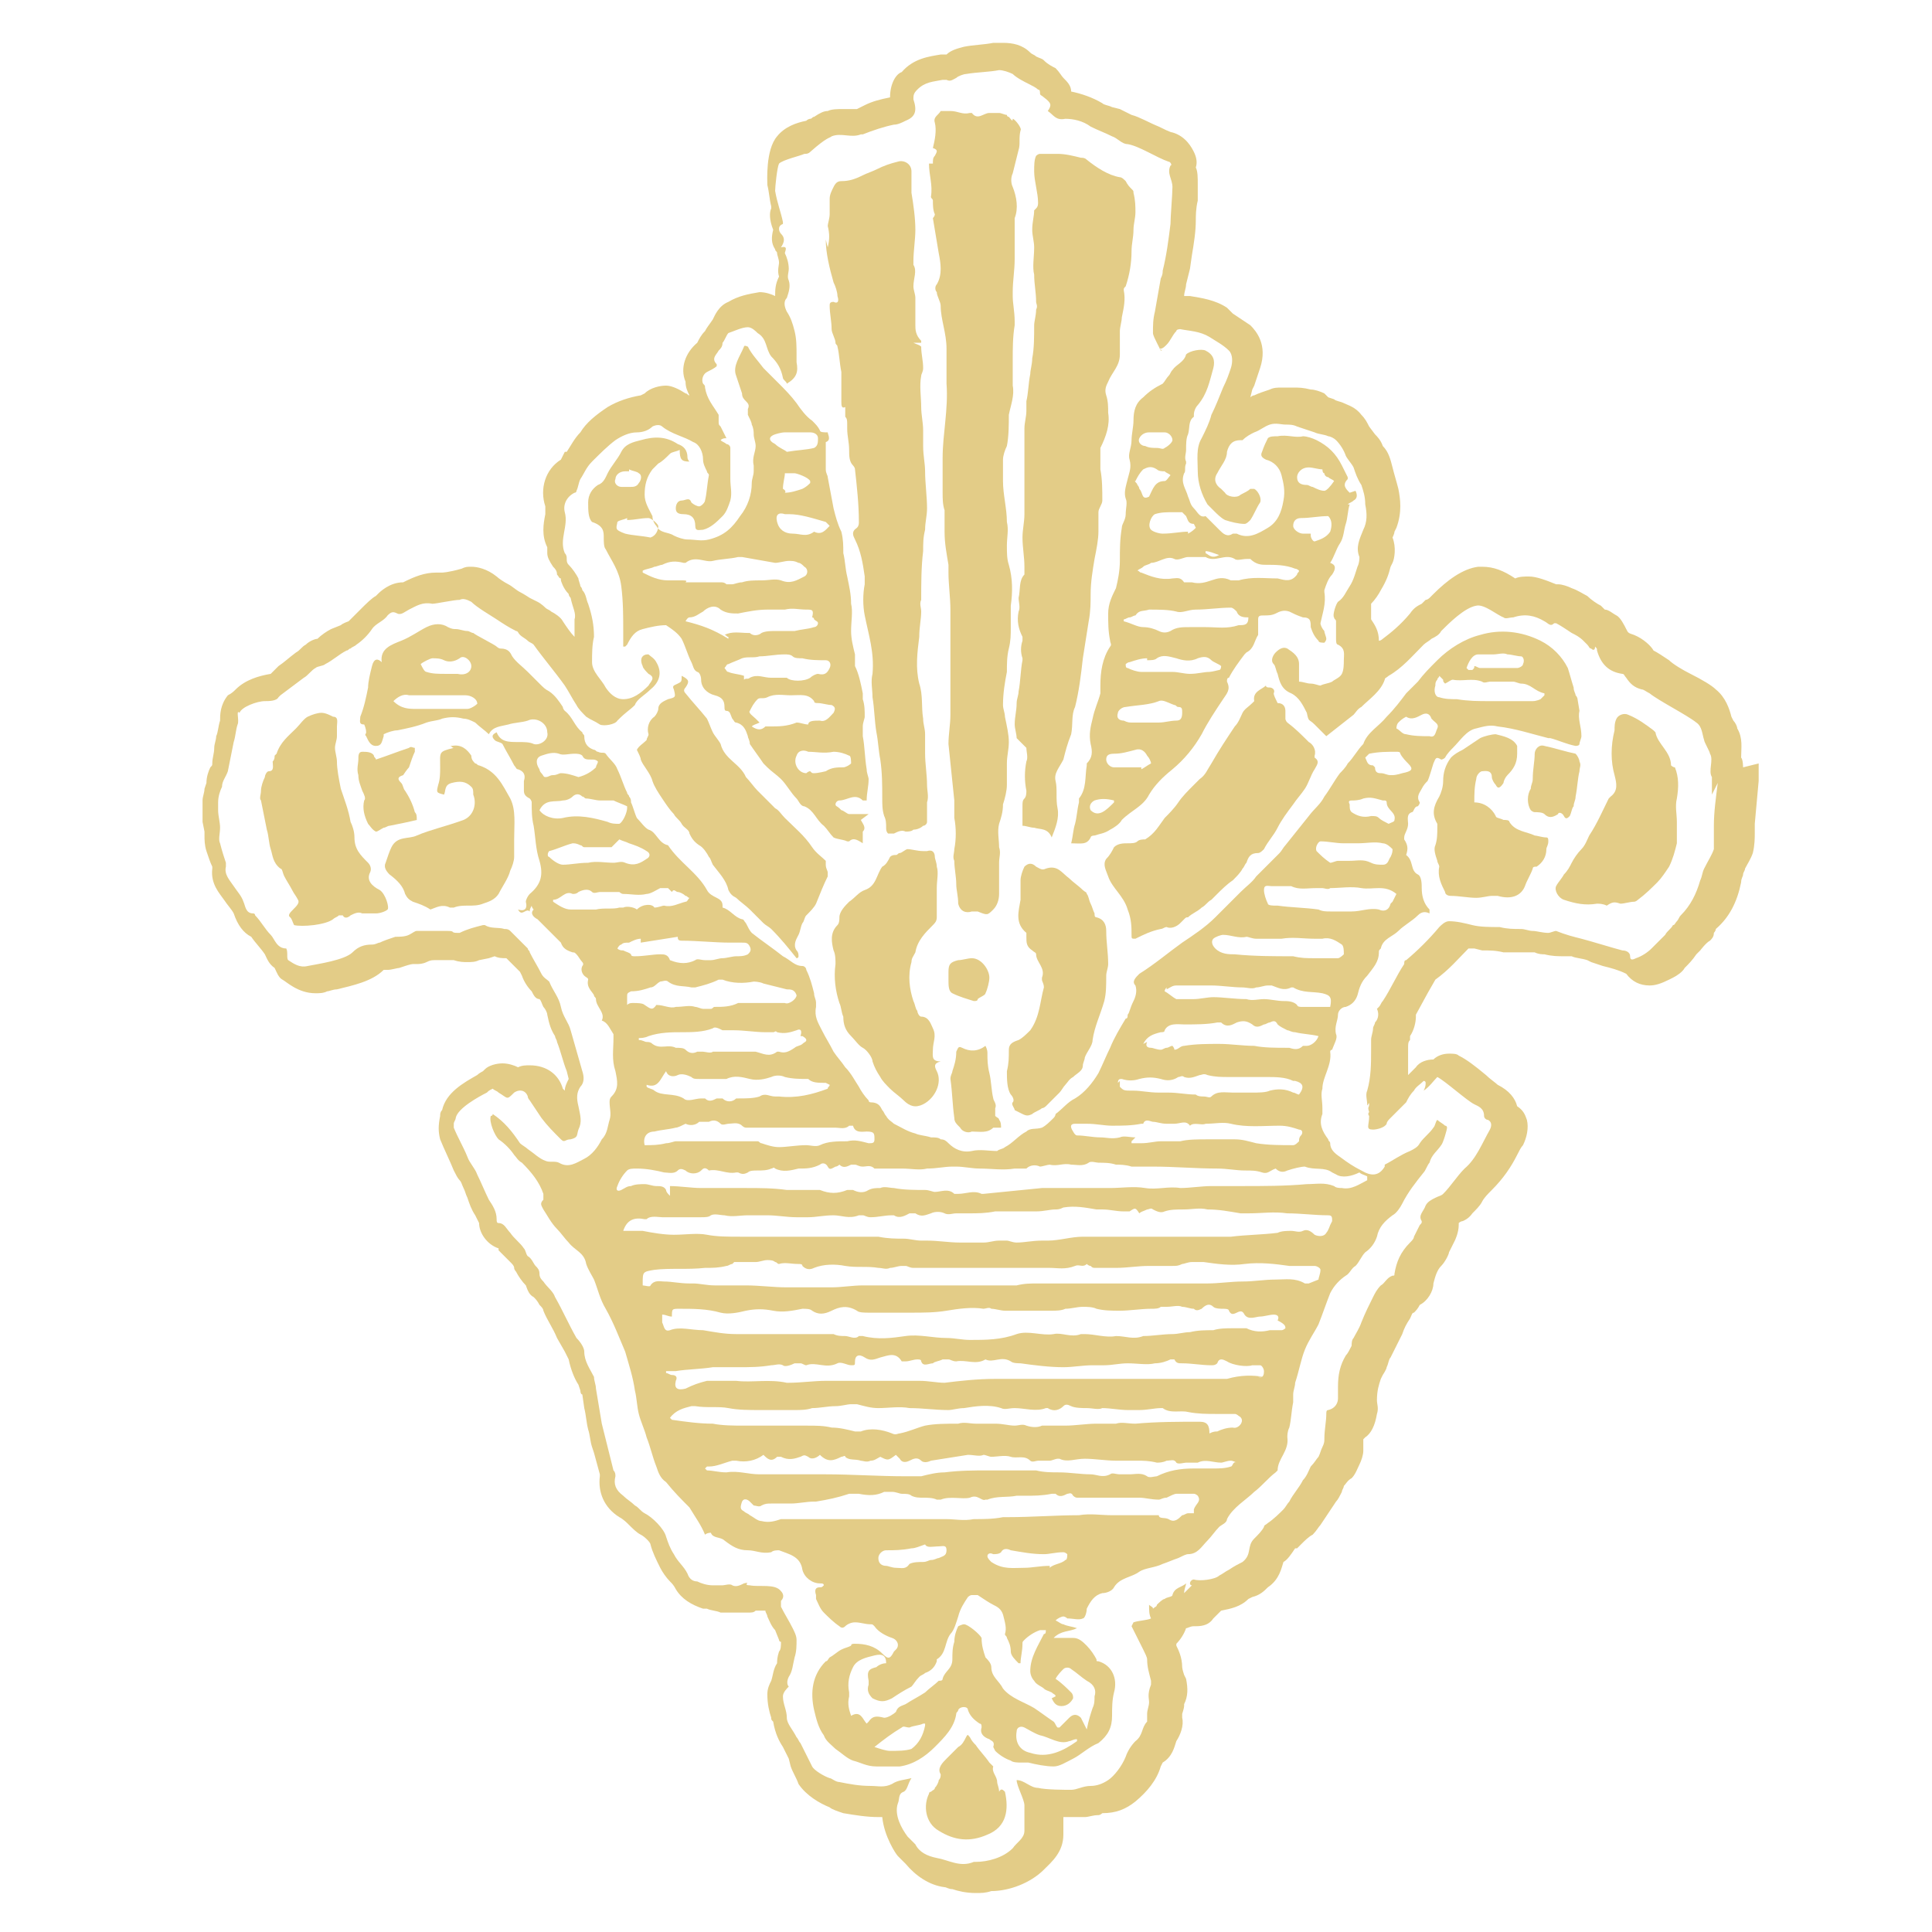 <?xml version="1.0" encoding="utf-8"?>
<!-- Generator: Adobe Illustrator 27.0.0, SVG Export Plug-In . SVG Version: 6.00 Build 0)  -->
<svg version="1.1" id="Livello_1" xmlns="http://www.w3.org/2000/svg" xmlns:xlink="http://www.w3.org/1999/xlink" x="0px" y="0px"
	 viewBox="0 0 99.2 99.2" style="enable-background:new 0 0 99.2 99.2;" xml:space="preserve">
<style type="text/css">
	.st0{fill:#E3CC87;}
</style>
<path class="st0" d="M47.7,8.4c0,0.6,0.2,1.1,0.1,1.7c0,0.1,0.1,0.1,0.1,0.2c0,0.2,0,0.5,0.1,0.7c0,0.1-0.1,0.2-0.1,0.2
	c0.1,0.6,0.2,1.2,0.3,1.8c0.1,0.5,0.2,1.1-0.1,1.6c-0.1,0.1-0.1,0.3,0,0.4c0,0.2,0.2,0.5,0.2,0.7c0,0.7,0.3,1.4,0.3,2.2
	c0,0.6,0,1.2,0,1.8c0.1,1.3-0.2,2.6-0.2,3.8c0,0.6,0,1.2,0,1.8c0,0.3,0,0.6,0.1,0.9c0,0.4,0,0.7,0,1.1c0,0.6,0.1,1.1,0.2,1.7
	c0,0.1,0,0.2,0,0.4c0,0.6,0.1,1.3,0.1,1.9c0,0.5,0,1.1,0,1.6c0,0.1,0,0.2,0,0.3c0,0.3,0,0.7,0,1c0,0.8,0,1.7,0,2.5
	c0,0.5-0.1,1-0.1,1.5c0.1,1,0.2,1.9,0.3,2.9c0,0.3,0,0.6,0,0.9c0.1,0.5,0.1,1.1,0,1.6c0,0.2-0.1,0.4,0,0.6c0,0.4,0.1,0.8,0.1,1.2
	c0,0.3,0.1,0.6,0.1,1c0.1,0.4,0.4,0.5,0.7,0.4c0.1,0,0.2,0,0.3,0c0.5,0.2,0.5,0.2,0.8-0.1c0.2-0.2,0.3-0.5,0.3-0.8
	c0-0.5,0-1.1,0-1.6c0-0.3,0.1-0.5,0-0.8c0-0.4-0.1-0.8,0-1.2c0.1-0.3,0.2-0.6,0.2-1c0.1-0.3,0.2-0.7,0.2-1c0-0.4,0-0.7,0-1.1
	s0.1-0.7,0.1-1.1c0-0.4-0.1-0.8-0.2-1.3c0-0.2-0.1-0.4-0.1-0.6c0-0.6,0.1-1.2,0.2-1.7c0-0.4,0-0.8,0.1-1.2c0.1-0.4,0.1-0.7,0.1-1.1
	c0-0.4,0-0.8,0-1.1c0.1-0.7,0.1-1.4-0.1-2.1c-0.1-0.3-0.1-0.6-0.1-1c0-0.4,0.1-0.8,0-1.2c0-0.7-0.2-1.4-0.2-2.1c0-0.4,0-0.7,0-1.1
	c0-0.2,0.1-0.5,0.2-0.7c0.1-0.5,0.1-1.1,0.1-1.6c0.1-0.5,0.3-1,0.2-1.5c0-0.4,0-0.9,0-1.3c0-0.6,0-1.2,0.1-1.8c0-0.1,0-0.1,0-0.2
	c0-0.5-0.1-0.9-0.1-1.3c0-0.1,0-0.2,0-0.2c0-0.6,0.1-1.1,0.1-1.7c0-0.3,0-0.6,0-0.8s0-0.6,0-0.9c0-0.1,0-0.2,0-0.4
	c0.2-0.5,0.1-1.1-0.1-1.6c-0.1-0.2-0.1-0.5,0-0.7c0.1-0.4,0.2-0.8,0.3-1.2c0.1-0.3,0-0.6,0.1-1c0.1-0.1-0.3-0.6-0.4-0.6
	C52,6.3,51.9,6.1,51.8,6c0,0-0.1,0-0.1-0.1c-0.1,0-0.3-0.1-0.4-0.1c-0.2,0-0.4,0-0.5,0c-0.3,0-0.6,0.4-0.9,0h-0.1
	c-0.4,0.1-0.6-0.1-1-0.1c-0.1,0-0.4,0-0.5,0c-0.1,0.2-0.4,0.3-0.3,0.6c0.1,0.4,0,0.9-0.1,1.3c0.3,0.1,0.2,0.2,0.1,0.4
	c-0.1,0.1-0.1,0.2-0.1,0.4L47.7,8.4z"/>
<path class="st0" d="M50,51.4C50,51.4,50,51.4,50,51.4c0.1,0,0.2,0,0.2-0.1c0.1-0.1,0.4-0.2,0.4-0.3c0.1-0.2,0.2-0.6,0.2-0.8
	c0-0.4-0.4-1-0.9-1c-0.2,0-0.5,0.1-0.7,0.1c-0.4,0.1-0.5,0.2-0.5,0.6c0,0.1,0,0.2,0,0.4c0,0.3,0,0.6,0.2,0.7
	C49.3,51.2,49.7,51.3,50,51.4L50,51.4z"/>
<path class="st0" d="M49.3,57.9c0.1,0.2,0.4,0.3,0.6,0.2c0.4,0,0.8,0.1,1.1-0.2c0.2,0,0.3,0,0.4,0c0-0.1,0-0.3-0.1-0.4
	c0-0.1-0.1-0.1-0.2-0.2c0-0.1,0-0.3,0-0.4c0.1-0.2-0.1-0.4-0.1-0.5c-0.1-0.4-0.1-0.9-0.2-1.3c-0.1-0.4-0.1-0.7-0.1-1
	c0-0.1,0-0.2-0.1-0.4c-0.4,0.3-0.8,0.3-1.2,0.1c-0.2-0.1-0.2,0-0.3,0.2c0,0.4-0.1,0.7-0.2,1c0,0.1-0.1,0.2-0.1,0.4
	c0.1,0.7,0.1,1.3,0.2,2C49,57.6,49.1,57.7,49.3,57.9L49.3,57.9z"/>
<path class="st0" d="M47.9,53.9c0-0.4,0.2-0.7,0-1.1c-0.1-0.2-0.2-0.6-0.6-0.6c-0.1,0-0.2-0.2-0.2-0.3c-0.1-0.1-0.1-0.3-0.2-0.5
	c-0.2-0.6-0.3-1.3-0.1-2c0-0.2,0.1-0.3,0.2-0.5c0.1-0.6,0.5-1,0.9-1.4c0.1-0.1,0.2-0.2,0.2-0.4c0-0.4,0-0.7,0-1.1c0-0.1,0-0.3,0-0.4
	c0-0.4,0.1-0.8,0-1.1c0-0.2-0.1-0.4-0.1-0.5c0-0.2-0.1-0.4-0.4-0.3c0,0-0.1,0-0.2,0c-0.3,0-0.6-0.1-0.8-0.1c-0.1,0-0.3,0.2-0.4,0.2
	c-0.1,0-0.1,0.1-0.2,0.1c-0.1,0-0.2,0-0.3,0.1c-0.1,0.2-0.2,0.4-0.4,0.5c-0.3,0.4-0.3,1-0.9,1.2c-0.3,0.1-0.5,0.4-0.8,0.6
	c-0.2,0.2-0.5,0.5-0.5,0.8c0,0.1,0,0.3-0.1,0.4c-0.4,0.4-0.3,0.9-0.2,1.3c0.1,0.2,0.1,0.5,0.1,0.7c-0.1,0.7,0,1.4,0.2,2
	c0.1,0.2,0.1,0.5,0.2,0.7c0,0.4,0.1,0.7,0.4,1c0.2,0.2,0.4,0.5,0.6,0.6c0.2,0.1,0.5,0.5,0.5,0.7c0.1,0.3,0.2,0.5,0.4,0.8
	c0.1,0.2,0.3,0.4,0.5,0.6c0.2,0.2,0.5,0.4,0.7,0.6c0.3,0.3,0.6,0.4,1,0.2c0.6-0.3,1-1.1,0.7-1.7c-0.1-0.2-0.2-0.4,0.2-0.5
	C47.8,54.5,47.9,54.2,47.9,53.9L47.9,53.9z"/>
<path class="st0" d="M42.4,12.3c0,0.7,0.2,1.5,0.4,2.2c0.1,0.2,0.2,0.5,0.2,0.7c0.1,0.3,0,0.4-0.2,0.3c-0.2,0-0.2,0.1-0.2,0.2
	c0,0.4,0.1,0.8,0.1,1.2c0,0.2,0.2,0.5,0.2,0.7c0,0.1,0.1,0.1,0.1,0.2c0.1,0.4,0.1,0.8,0.2,1.3c0,0.2,0,0.4,0,0.6c0,0.3,0,0.6,0,0.9
	c0,0.2,0,0.4,0.2,0.3c0,0.2,0,0.4,0,0.5c0.1,0.1,0.1,0.2,0.1,0.4c0,0.1,0,0.1,0,0.2c0,0.4,0.1,0.7,0.1,1.1c0,0.3,0,0.6,0.2,0.8
	c0,0,0.1,0.1,0.1,0.2c0.1,0.9,0.2,1.8,0.2,2.7c0,0.1,0,0.2-0.1,0.3c-0.3,0.2-0.2,0.4-0.1,0.6c0.3,0.6,0.4,1.2,0.5,1.9
	c0,0.1,0,0.3,0,0.4c-0.1,0.5-0.1,1.1,0,1.6c0.2,1,0.5,1.9,0.4,3c-0.1,0.4,0,0.8,0,1.2c0.1,0.6,0.1,1.2,0.2,1.8
	c0.1,0.5,0.1,0.9,0.2,1.4c0.1,0.7,0.1,1.3,0.1,2c0,0.3,0,0.6,0.1,0.9c0.1,0.2,0.1,0.4,0.1,0.6c0,0.1,0,0.2,0.1,0.3c0,0,0.2,0,0.3,0
	c0.2-0.1,0.4-0.2,0.6-0.1c0.1,0,0.3,0,0.4-0.1c0.2,0,0.4-0.1,0.5-0.2c0.1,0,0.2-0.1,0.2-0.2c0-0.4,0-0.7,0-1c0.1-0.3,0-0.6,0-0.9
	c0-0.5-0.1-1.1-0.1-1.6c0-0.3,0-0.7,0-1c0-0.3-0.1-0.5-0.1-0.8c-0.1-0.6,0-1.2-0.2-1.8c-0.2-0.8-0.1-1.6,0-2.4
	c0-0.5,0.1-0.9,0.1-1.3c0-0.2-0.1-0.4,0-0.6c0-0.8,0-1.7,0.1-2.5c0-0.4,0-0.7,0.1-1.1c0-0.4,0.1-0.7,0.1-1.1c0-0.6-0.1-1.3-0.1-1.9
	c0-0.4-0.1-0.8-0.1-1.3c0-0.3,0-0.6,0-0.8c0-0.4-0.1-0.8-0.1-1.2c0-0.5-0.1-1.1,0-1.6c0-0.1,0.1-0.2,0.1-0.4c0-0.4-0.1-0.7-0.1-1.1
	c-0.1-0.1-0.2-0.1-0.4-0.2c0.2,0,0.2,0,0.4,0c0-0.1,0-0.1,0-0.1C47,17.2,47,16.9,47,16.7c0-0.5,0-0.9,0-1.4c0-0.2-0.1-0.4-0.1-0.6
	c0-0.4,0.2-0.8,0-1.1c0-0.1,0-0.1,0-0.2c0-0.5,0.1-1.1,0.1-1.6c0-0.6-0.1-1.3-0.2-1.9c0-0.4,0-0.7,0-1.1c0-0.4-0.4-0.6-0.7-0.5
	c-0.4,0.1-0.7,0.2-1.1,0.4c-0.2,0.1-0.5,0.2-0.7,0.3c-0.4,0.2-0.7,0.3-1.1,0.3c-0.2,0-0.3,0.1-0.4,0.3c-0.1,0.2-0.2,0.4-0.2,0.6
	c0,0.1,0,0.2,0,0.3c0,0.1,0,0.3,0,0.5c0,0.2-0.1,0.5-0.1,0.6c0.1,0.4,0.1,0.7,0,1.1L42.4,12.3z"/>
<path class="st0" d="M52.1,57c0,0,0.2,0.1,0.4,0.2c0.2,0.1,0.3,0.1,0.5,0c0.1-0.1,0.4-0.2,0.5-0.3c0.1,0,0.2-0.1,0.2-0.1
	c0.2-0.2,0.5-0.5,0.7-0.7c0.1-0.1,0.2-0.3,0.3-0.4c0.1-0.1,0.2-0.3,0.4-0.4c0.2-0.2,0.5-0.3,0.5-0.6c0-0.1,0.1-0.3,0.1-0.4
	c0.1-0.3,0.4-0.6,0.4-0.9c0.1-0.7,0.4-1.3,0.6-2c0.1-0.4,0.1-0.8,0.1-1.3c0-0.2,0.1-0.4,0.1-0.6c0-0.6-0.1-1.1-0.1-1.7
	c0-0.3-0.1-0.6-0.5-0.7c-0.1,0-0.1-0.1-0.1-0.2c-0.1-0.2-0.1-0.3-0.2-0.5c-0.1-0.2-0.1-0.4-0.2-0.5c0-0.1-0.1-0.1-0.2-0.2
	c-0.2-0.2-0.5-0.4-0.7-0.6c-0.4-0.3-0.6-0.7-1.2-0.5c-0.2,0.1-0.3,0-0.5-0.1c-0.2-0.2-0.4-0.2-0.6,0c-0.1,0.2-0.2,0.5-0.2,0.7
	c0,0.3,0,0.6,0,1c-0.1,0.6-0.3,1.2,0.3,1.7c0,0,0,0.1,0,0.2c0,0.3,0,0.5,0.3,0.7c0.1,0.1,0.2,0.1,0.2,0.2c0,0.4,0.5,0.7,0.3,1.2
	c0,0,0,0.1,0,0.1c0,0.1,0.1,0.2,0.1,0.4c-0.2,0.7-0.2,1.5-0.7,2.2c-0.2,0.2-0.4,0.4-0.6,0.5c-0.3,0.1-0.5,0.2-0.5,0.5
	c0,0.4,0,0.7-0.1,1.1c0,0.4,0,0.9,0.2,1.2c0.1,0.1,0.2,0.3,0.1,0.4C51.9,56.7,52.1,56.9,52.1,57L52.1,57z"/>
<path class="st0" d="M65.4,35.6c0.1-0.2-0.1-0.3-0.2-0.3c-0.1,0-0.2,0-0.2-0.1c-0.2,0.2-0.7,0.3-0.6,0.8c0,0-0.1,0.1-0.1,0.1
	c-0.2,0.2-0.4,0.3-0.5,0.5c-0.1,0.2-0.2,0.5-0.4,0.7c-0.4,0.6-0.8,1.2-1.2,1.9c-0.2,0.3-0.3,0.6-0.6,0.8c-0.1,0.1-0.2,0.2-0.3,0.3
	c-0.3,0.3-0.6,0.6-0.8,0.9c-0.2,0.3-0.5,0.6-0.7,0.8c-0.3,0.4-0.5,0.8-1,1.1c-0.1,0-0.3,0-0.4,0.1c-0.1,0.1-0.3,0.1-0.5,0.1
	c-0.2,0-0.5,0-0.7,0.2c-0.1,0.2-0.2,0.4-0.4,0.6c-0.2,0.3,0,0.6,0.1,0.9c0.2,0.6,0.8,1,1,1.7c0.2,0.5,0.2,0.9,0.2,1.3
	c0,0.2,0,0.2,0.2,0.2c0.4-0.2,0.8-0.4,1.3-0.5c0.1,0,0.2-0.1,0.3-0.1c0.2,0.1,0.5,0,0.7-0.2c0.1-0.1,0.1-0.1,0.2-0.2
	c0.1-0.1,0.1-0.1,0.2-0.1c0.2-0.2,0.5-0.3,0.7-0.5c0.2-0.1,0.3-0.3,0.5-0.4c0.1-0.1,0.2-0.2,0.3-0.3c0.2-0.2,0.5-0.5,0.8-0.7
	c0.2-0.2,0.4-0.4,0.5-0.6c0.1-0.1,0.1-0.2,0.2-0.3c0.1-0.3,0.2-0.5,0.6-0.5c0.1,0,0.2-0.1,0.3-0.2c0.2-0.4,0.5-0.7,0.7-1.1
	c0.2-0.4,0.5-0.8,0.8-1.2c0.2-0.3,0.4-0.5,0.6-0.8c0.2-0.3,0.3-0.7,0.5-1c0.1-0.2,0.3-0.4,0-0.6c0,0,0-0.1,0-0.1
	c0.1-0.3-0.1-0.6-0.3-0.7c-0.4-0.4-0.7-0.7-1.1-1c-0.1-0.1-0.1-0.2-0.1-0.2c0-0.1,0-0.2,0-0.4c0-0.2-0.1-0.4-0.4-0.4
	C65.5,35.9,65.4,35.7,65.4,35.6L65.4,35.6z"/>
<path class="st0" d="M52.7,38.4c0,0.2,0.1,0.5,0,0.7c-0.1,0.5-0.1,1,0,1.5c0,0.1,0,0.3-0.1,0.4c-0.1,0.1-0.1,0.2-0.1,0.4
	c0,0.1,0,0.2,0,0.2c0,0.3,0,0.5,0,0.8c0.2,0,0.4,0.1,0.6,0.1c0.3,0.1,0.7,0,0.9,0.5c0.2-0.5,0.4-1,0.3-1.5c-0.1-0.5,0-1-0.1-1.4
	c-0.1-0.4,0.2-0.7,0.4-1.1c0.1-0.4,0.2-0.8,0.4-1.3c0.1-0.5,0-1,0.2-1.4c0.2-0.8,0.3-1.6,0.4-2.5c0.1-0.6,0.2-1.3,0.3-1.9
	c0.1-0.5,0.1-1,0.1-1.4c0-0.6,0.1-1.2,0.2-1.8c0.1-0.5,0.2-1,0.2-1.4c0-0.4,0-0.7,0-1c0-0.2,0.2-0.4,0.2-0.6c0-0.5,0-1.1-0.1-1.6
	c0-0.2,0-0.4,0-0.6c0-0.1,0-0.3,0-0.5c0.3-0.6,0.5-1.2,0.4-1.8c0-0.3,0-0.6-0.1-0.9s0-0.5,0.1-0.7c0.2-0.5,0.6-0.8,0.6-1.4
	c0-0.1,0-0.3,0-0.5c0-0.2,0-0.4,0-0.7c0-0.2,0.1-0.5,0.1-0.7c0.1-0.5,0.2-0.9,0.1-1.4c0-0.1,0-0.1,0.1-0.2c0.2-0.6,0.3-1.2,0.3-1.8
	c0-0.4,0.1-0.7,0.1-1.1c0-0.3,0.1-0.6,0.1-0.9c0-0.3,0-0.6-0.1-1c0-0.1,0-0.1-0.1-0.2c-0.1-0.1-0.2-0.2-0.3-0.4
	c-0.1-0.1-0.2-0.2-0.3-0.2c-0.6-0.1-1.2-0.5-1.7-0.9c-0.1-0.1-0.2-0.1-0.3-0.1c-0.4-0.1-0.8-0.2-1.2-0.2c-0.3,0-0.6,0-0.9,0
	c-0.1,0-0.2,0.1-0.2,0.1c-0.1,0.2-0.1,0.5-0.1,0.8c0,0.5,0.2,1.1,0.2,1.6c0,0.1,0,0.2-0.1,0.3c0,0-0.1,0.1-0.1,0.1
	c0,0.3-0.1,0.6-0.1,1c0,0.3,0.1,0.6,0.1,0.9c0,0.5-0.1,1,0,1.4c0,0.5,0.1,0.9,0.1,1.4c0,0.1,0.1,0.2,0,0.4c0,0.3-0.1,0.6-0.1,0.8
	c0,0.6,0,1.2-0.1,1.7c0,0.3-0.1,0.6-0.1,0.8c-0.1,0.5-0.1,1-0.2,1.4c0,0.1,0,0.3,0,0.5c0,0.3-0.1,0.6-0.1,0.9c0,0.6,0,1.2,0,1.8
	c0,0.5,0,0.9,0,1.4c0,0.3,0,0.6,0,0.8c0,0.1,0,0.3,0,0.4c0,0.4-0.1,0.8-0.1,1.2c0,0.5,0.1,1,0.1,1.5c0,0.1,0,0.1,0,0.2
	c0,0.1,0,0.1,0,0.2c-0.3,0.3-0.2,0.8-0.3,1.2c0,0.2,0.1,0.5,0,0.7c-0.1,0.5,0,0.9,0.2,1.3c0,0.1,0,0.1,0,0.2c-0.1,0.3-0.1,0.6,0,0.9
	c0,0,0,0.1,0,0.1c-0.1,0.5-0.1,1.1-0.2,1.6c0,0.2-0.1,0.4-0.1,0.6c0,0.4-0.1,0.7-0.1,1.1c0,0.2,0.1,0.5,0.1,0.7L52.7,38.4z"/>
<path class="st0" d="M89.5,39.4c0,0,0-0.4-0.1-0.5c0-0.5,0.1-1-0.2-1.5c0-0.1-0.1-0.3-0.2-0.4l-0.1-0.2c-0.1-0.4-0.3-1-0.8-1.4
	c-0.2-0.2-0.7-0.5-1.3-0.8c-0.4-0.2-0.9-0.5-1.1-0.7c-0.3-0.2-0.6-0.4-0.8-0.5c-0.1-0.2-0.5-0.6-1-0.8c-0.3-0.1-0.3-0.1-0.4-0.3
	c-0.1-0.2-0.3-0.6-0.5-0.7c-0.2-0.1-0.4-0.3-0.6-0.3c-0.1-0.1-0.1-0.1-0.2-0.2c-0.2-0.1-0.5-0.3-0.7-0.5c-0.2-0.1-0.5-0.3-0.8-0.4
	c-0.2-0.1-0.5-0.2-0.7-0.2c0,0-0.1,0-0.1,0c-0.5-0.2-1-0.4-1.4-0.4c-0.2,0-0.5,0-0.7,0.1c-0.6-0.4-1.1-0.6-1.7-0.6
	c-0.1,0-0.2,0-0.2,0c-0.8,0.1-1.6,0.7-2.3,1.4l-0.2,0.2c0,0-0.1,0.1-0.2,0.1L73,31c-0.2,0.1-0.4,0.2-0.6,0.5c-0.5,0.6-1,1-1.4,1.3
	c0,0-0.1,0.1-0.2,0.1c0-0.5-0.2-0.8-0.4-1.1c0,0,0-0.1,0-0.1v-0.4c0,0,0-0.2,0-0.3c0.2-0.2,0.4-0.5,0.5-0.7c0.3-0.5,0.4-0.8,0.5-1.2
	l0.1-0.2c0.1-0.2,0.2-0.8,0-1.3l0,0c0,0,0.1-0.2,0.1-0.3l0.1-0.2c0.3-0.8,0.2-1.5,0.1-2c-0.1-0.4-0.2-0.7-0.3-1.1
	c-0.1-0.4-0.2-0.8-0.5-1.1c-0.1-0.3-0.3-0.5-0.4-0.6l-0.3-0.4c-0.1-0.2-0.2-0.4-0.4-0.6c-0.3-0.4-0.7-0.5-0.9-0.6
	c-0.2-0.1-0.4-0.1-0.5-0.2l-0.3-0.1L68,20.2c-0.2-0.1-0.5-0.2-0.7-0.2c-0.4-0.1-0.6-0.1-0.9-0.1h-0.2c0,0-0.3,0-0.4,0
	c-0.2,0-0.4,0-0.6,0.1c-0.3,0.1-0.6,0.2-0.8,0.3c-0.1,0-0.2,0.1-0.2,0.1l0.1-0.4l0.1-0.2c0.1-0.3,0.2-0.6,0.3-0.9
	c0.4-1.2-0.2-1.9-0.5-2.2c-0.3-0.2-0.6-0.4-0.9-0.6L63,15.8c-0.6-0.4-1.3-0.5-1.9-0.6h-0.2c0,0-0.1,0-0.1,0c0-0.2,0.1-0.4,0.1-0.6
	l0.1-0.4l0.1-0.4l0.1-0.7c0.1-0.6,0.2-1.2,0.2-1.8c0-0.2,0-0.6,0.1-1c0-0.4,0-0.7,0-0.8c0-0.4,0-0.7-0.1-0.9c0.1-0.3,0-0.6-0.1-0.8
	c-0.1-0.2-0.4-0.8-1.1-1c-0.1,0-0.5-0.2-0.7-0.3c-0.5-0.2-1-0.5-1.4-0.6c-0.2-0.1-0.4-0.2-0.6-0.3l-0.4-0.1
	c-0.2-0.1-0.4-0.1-0.5-0.2c-0.5-0.3-1.1-0.5-1.6-0.6C55,4.4,54.8,4.2,54.6,4c-0.1-0.1-0.2-0.3-0.4-0.5c-0.2-0.1-0.4-0.2-0.6-0.4
	c-0.1-0.1-0.2-0.1-0.4-0.2c-0.1-0.1-0.2-0.1-0.3-0.2c-0.4-0.4-0.9-0.5-1.4-0.5c0,0-0.2,0-0.2,0H51c-0.5,0.1-1,0.1-1.5,0.2
	c-0.4,0.1-0.7,0.2-0.9,0.4c-0.1,0-0.2,0-0.3,0c-0.6,0.1-1.4,0.2-2,0.9C46,3.8,45.7,4.3,45.7,5c-0.5,0.1-0.9,0.2-1.3,0.4L44,5.6h0
	c-0.1,0-0.1,0-0.2,0c-0.2,0-0.3,0-0.5,0c-0.3,0-0.6,0-0.8,0.1c-0.2,0-0.4,0.1-0.7,0.3c-0.1,0-0.1,0.1-0.2,0.1l0,0c0,0-0.1,0-0.2,0.1
	c-0.5,0.1-1.1,0.3-1.5,0.8c-0.6,0.7-0.5,2.3-0.5,2.5c0.1,0.4,0.1,0.7,0.2,1.1c0,0,0,0.1,0,0.1c-0.1,0.2-0.1,0.6,0.1,1.1
	c-0.1,0.4-0.1,0.7,0.1,1c0,0.1,0.1,0.1,0.1,0.2c0,0.1,0.1,0.3,0.1,0.5c0,0.1-0.1,0.4,0,0.7c-0.2,0.4-0.2,0.7-0.2,1
	c-0.2-0.1-0.5-0.2-0.8-0.2c-0.6,0.1-1.1,0.2-1.6,0.5c-0.5,0.2-0.7,0.7-0.8,0.9c-0.2,0.3-0.3,0.4-0.4,0.6c-0.2,0.2-0.3,0.4-0.4,0.6
	c-0.6,0.5-0.9,1.3-0.6,2c0,0.3,0.1,0.5,0.2,0.7c-0.1,0-0.1-0.1-0.2-0.1c-0.3-0.2-0.7-0.4-1-0.4s-0.8,0.1-1.1,0.4c0,0,0,0-0.2,0.1
	c-0.6,0.1-1.2,0.3-1.7,0.6c-0.6,0.4-1.1,0.8-1.4,1.3c-0.3,0.3-0.5,0.7-0.7,1L29,23.2c0,0-0.1,0.2-0.2,0.4C28,24.1,27.7,25.1,28,26
	c0,0,0,0.2,0,0.4c-0.1,0.5-0.2,1.1,0.1,1.7c0,0.1,0,0.2,0,0.3c0,0.2,0.1,0.4,0.3,0.7c0.1,0.1,0.2,0.2,0.2,0.4
	c0.1,0.1,0.1,0.2,0.2,0.2v0.1c0,0,0.1,0.4,0.4,0.7c0,0.1,0.1,0.2,0.1,0.2c0.1,0.5,0.3,0.8,0.2,1.1c0,0.3,0,0.6,0,0.9l0,0
	c-0.2-0.2-0.4-0.5-0.6-0.8c-0.1-0.2-0.4-0.4-0.6-0.5c-0.1-0.1-0.2-0.1-0.3-0.2c0,0-0.2-0.2-0.4-0.3l-0.4-0.2c0,0-0.3-0.2-0.5-0.3
	c-0.2-0.1-0.4-0.3-0.6-0.4s-0.5-0.3-0.6-0.4c-0.5-0.4-1-0.5-1.3-0.5c-0.2,0-0.3,0-0.5,0.1c-0.7,0.2-1,0.2-1,0.2c0,0-0.1,0-0.3,0
	c-0.6,0-1.1,0.2-1.7,0.5l0,0c-0.7,0-1.2,0.5-1.3,0.6c0,0-0.1,0.1-0.1,0.1c-0.2,0.1-0.5,0.4-0.8,0.7c-0.1,0.1-0.2,0.2-0.4,0.4
	l-0.2,0.2c0,0-0.3,0.1-0.4,0.2L17,32.3c-0.2,0.1-0.5,0.3-0.7,0.5c-0.1,0-0.4,0.1-0.6,0.3c-0.2,0.1-0.3,0.3-0.5,0.4
	c-0.4,0.3-0.6,0.5-0.9,0.7L14,34.5c0,0-0.1,0.1-0.1,0.1c-0.6,0.1-1.3,0.3-1.8,0.8c-0.1,0.1-0.2,0.2-0.4,0.3c-0.4,0.5-0.4,1-0.4,1.3
	l0,0c-0.1,0.3-0.1,0.6-0.2,0.8c0,0.2-0.1,0.4-0.1,0.6c0,0.3-0.1,0.5-0.1,0.8c0,0.1,0,0.1-0.1,0.2c-0.1,0.2-0.2,0.5-0.2,0.8l-0.1,0.3
	c0,0.2-0.1,0.4-0.1,0.6c0,0.3,0,0.5,0,0.6v0.5l0.1,0.5v0.2c0,0.2,0,0.5,0.1,0.8c0.1,0.3,0.2,0.6,0.3,0.8v0.1
	c-0.1,0.8,0.4,1.3,0.6,1.6c0.2,0.3,0.4,0.5,0.5,0.7c0.2,0.6,0.5,1,0.9,1.2l0,0c0.2,0.3,0.5,0.6,0.7,0.9c0.1,0.2,0.2,0.5,0.5,0.7
	c0.1,0.2,0.2,0.5,0.4,0.6s0.8,0.7,1.7,0.7c0.2,0,0.4,0,0.6-0.1c0.1,0,0.3-0.1,0.5-0.1c0.8-0.2,1.8-0.4,2.4-1c0.1,0,0.1,0,0.2,0
	c0.2,0,0.5-0.1,0.6-0.1l0.3-0.1c0,0,0.3-0.1,0.4-0.1c0.1,0,0.1,0,0.2,0c0.1,0,0.3,0,0.5-0.1s0.3-0.1,0.4-0.1c0.1,0,0.2,0,0.2,0h0.3
	h0.3h0.2c0.3,0.1,0.5,0.1,0.7,0.1c0,0,0,0,0,0c0.2,0,0.4,0,0.6-0.1l0.5-0.1l0.3-0.1c0.2,0.1,0.4,0.1,0.6,0.1
	c0.2,0.2,0.5,0.5,0.7,0.7l0.1,0.2c0.1,0.3,0.3,0.6,0.5,0.8c0.1,0.2,0.2,0.4,0.4,0.4c0.1,0.1,0.1,0.2,0.2,0.4
	c0.1,0.1,0.2,0.3,0.2,0.4c0.1,0.5,0.2,0.8,0.4,1.1c0,0.1,0.1,0.2,0.1,0.3c0.2,0.5,0.3,1,0.5,1.5l0.1,0.4c-0.1,0.2-0.2,0.4-0.2,0.6
	l-0.1-0.1c-0.2-0.7-0.8-1.2-1.7-1.2c-0.2,0-0.4,0-0.6,0.1c-0.2-0.1-0.5-0.2-0.8-0.2c-0.3,0-0.7,0.1-0.9,0.3l-0.1,0.1
	c0,0-0.2,0.1-0.3,0.2c-0.7,0.4-1.6,0.9-1.8,1.8c-0.1,0.1-0.1,0.2-0.1,0.3c-0.1,0.5-0.1,0.8,0,1.2c0.2,0.5,0.5,1.1,0.7,1.6
	c0.1,0.2,0.2,0.4,0.3,0.5c0.1,0.1,0.1,0.2,0.2,0.4c0.1,0.2,0.1,0.3,0.2,0.5c0.1,0.3,0.2,0.6,0.4,0.9l0.1,0.2c0,0,0.1,0.2,0.1,0.2
	c0,0.5,0.4,1.1,1,1.3v0.1c0.2,0.2,0.4,0.4,0.6,0.6c0.1,0.1,0.2,0.2,0.2,0.3c0,0.1,0.1,0.2,0.1,0.2c0.1,0.2,0.3,0.5,0.5,0.7
	c0.1,0.3,0.2,0.5,0.4,0.6c0.1,0.1,0.2,0.2,0.3,0.4c0.1,0.1,0.2,0.2,0.2,0.3c0.2,0.5,0.5,0.9,0.7,1.4l0.4,0.7c0,0,0.1,0.2,0.2,0.4
	c0.1,0.5,0.3,1,0.5,1.3l0.1,0.3c0,0,0,0.2,0.1,0.2l0.1,0.7c0.1,0.4,0.1,0.7,0.2,1.1c0.1,0.3,0.1,0.6,0.2,0.9l0.1,0.3l0.3,1.1
	c0,0,0,0,0,0.1c-0.1,0.8,0.2,1.6,1,2.1c0.2,0.1,0.4,0.3,0.5,0.4c0.2,0.2,0.4,0.4,0.6,0.5c0.2,0.1,0.5,0.4,0.5,0.5
	c0.1,0.4,0.3,0.8,0.5,1.2c0.1,0.2,0.3,0.5,0.5,0.7c0.1,0.1,0.2,0.2,0.3,0.4c0.3,0.5,0.8,0.8,1.4,1h0.2c0.2,0.1,0.5,0.1,0.7,0.2
	c0.1,0,0.3,0,0.5,0h0.2c0,0,0.2,0,0.3,0c0.1,0,0.2,0,0.4,0c0.2,0,0.3,0,0.4-0.1c0,0,0,0,0.1,0c0.1,0,0.2,0,0.4,0
	c0,0.1,0.1,0.2,0.1,0.3c0.1,0.2,0.2,0.5,0.4,0.7l0.2,0.5c0,0,0,0.1,0.1,0.1c0,0.2,0,0.4-0.1,0.5c-0.1,0.3-0.1,0.5-0.1,0.6
	c-0.2,0.3-0.2,0.6-0.3,0.9c-0.1,0.2-0.2,0.4-0.2,0.7c0,0.5,0.1,0.9,0.2,1.2c0,0.1,0,0.1,0.1,0.2c0.1,0.6,0.3,1,0.5,1.3l0.1,0.2
	c0,0,0.1,0.2,0.2,0.4l0.1,0.4c0.1,0.3,0.3,0.6,0.4,0.9c0.4,0.6,1.1,1,1.6,1.2c0.1,0.1,0.4,0.2,0.7,0.3c0.6,0.1,1.2,0.2,1.8,0.2
	c0.1,0,0.1,0,0.2,0c0.1,1,0.7,1.9,0.8,2c0.1,0.1,0.2,0.2,0.4,0.4c0.5,0.6,1.2,1.1,2,1.2c0.1,0,0.2,0.1,0.4,0.1
	c0.3,0.1,0.7,0.2,1.2,0.2c0.3,0,0.5,0,0.8-0.1c0.9,0,2-0.4,2.7-1.1c0.4-0.4,1-0.9,1-1.8c0-0.2,0-0.4,0-0.6c0-0.1,0-0.2,0-0.3
	c0.3,0,0.5,0,0.7,0c0.1,0,0.3,0,0.4,0c0.2,0,0.4-0.1,0.7-0.1c0.1,0,0.2-0.1,0.2-0.1c0.7,0,1.2-0.2,1.7-0.6c0.6-0.5,1.1-1.1,1.3-1.8
	c0.1-0.2,0.1-0.2,0.1-0.2c0.5-0.3,0.6-0.8,0.7-1.1v0l0,0c0.2-0.3,0.4-0.8,0.3-1.2V88c0,0,0.1-0.3,0.1-0.4c0,0,0-0.1,0-0.1
	c0.2-0.4,0.2-0.8,0.1-1.3l-0.1-0.2c0,0-0.1-0.3-0.1-0.4c0-0.5-0.2-0.9-0.3-1.1c0,0,0,0,0-0.1c0.2-0.2,0.4-0.5,0.5-0.8l0,0
	c0.1,0,0.2-0.1,0.4-0.1c0,0,0.1,0,0.1,0c0.4,0,0.7-0.1,0.9-0.4l0.4-0.4l0,0c0.5-0.1,1-0.2,1.4-0.6c0,0,0.2-0.1,0.2-0.1
	c0.4-0.1,0.6-0.3,0.8-0.5c0.6-0.4,0.7-1,0.8-1.3c0.2-0.1,0.4-0.4,0.6-0.7c0,0,0,0,0.1,0l0.2-0.2c0.2-0.2,0.4-0.4,0.6-0.5
	c0.2-0.2,0.3-0.4,0.4-0.5l0.2-0.3c0.2-0.3,0.4-0.6,0.6-0.9c0.1-0.1,0.2-0.3,0.3-0.5c0-0.1,0.1-0.2,0.1-0.3c0.1-0.1,0.2-0.3,0.4-0.4
	c0.2-0.2,0.3-0.5,0.4-0.7c0.1-0.2,0.2-0.5,0.2-0.7v-0.6c0,0,0.1-0.1,0.1-0.1c0.3-0.2,0.5-0.6,0.6-1.2c0.1-0.3,0-0.5,0-0.7
	c0-0.5,0.1-0.8,0.2-1.1l0.1-0.2c0,0,0.2-0.3,0.2-0.4c0.1-0.2,0.1-0.4,0.2-0.5l0.2-0.4l0.2-0.4l0.2-0.4c0.1-0.3,0.2-0.5,0.4-0.8
	c0.1-0.2,0.1-0.3,0.2-0.3c0.1-0.1,0.2-0.2,0.3-0.4c0.4-0.2,0.7-0.7,0.7-1.1c0.1-0.4,0.2-0.7,0.4-0.9c0.2-0.2,0.4-0.6,0.4-0.7
	l0.3-0.6c0,0,0.2-0.4,0.2-0.8c0,0,0,0,0-0.1c0.1-0.1,0.2-0.1,0.2-0.1c0,0,0.3-0.1,0.5-0.4c0.2-0.2,0.4-0.4,0.5-0.6
	c0.1-0.2,0.3-0.4,0.5-0.6c0.6-0.6,1-1.2,1.3-1.8c0.1-0.2,0.2-0.4,0.3-0.5c0.2-0.4,0.3-0.9,0.2-1.3c-0.1-0.3-0.2-0.5-0.5-0.7
	c-0.1-0.4-0.4-0.8-1-1.1c-0.1-0.1-0.4-0.3-0.6-0.5c-0.6-0.5-1-0.8-1.4-1c-0.1-0.1-0.3-0.1-0.5-0.1c-0.3,0-0.6,0.1-0.8,0.3
	c-0.3,0-0.7,0.1-0.9,0.4l-0.1,0.1c0,0-0.2,0.2-0.3,0.3c0-0.4,0-0.7,0-1V54v-0.2c0-0.2,0-0.3,0.1-0.4c0,0,0-0.1,0-0.2
	c0.2-0.3,0.3-0.7,0.3-1c0,0,0,0,0-0.1l0.6-1.1l0.4-0.7c0.7-0.5,1.2-1.1,1.7-1.6c0.1,0,0.2,0,0.3,0l0.4,0.1c0.4,0,0.7,0,1.1,0.1h0.5
	h0.2c0.3,0,0.6,0,0.9,0c0.2,0.1,0.4,0.1,0.5,0.1c0.4,0.1,0.7,0.1,1,0.1c0,0,0,0,0,0c0.2,0,0.3,0,0.4,0c0.2,0.1,0.5,0.1,0.8,0.2
	l0.2,0.1l0.6,0.2c0.4,0.1,0.8,0.2,1.2,0.4c0.3,0.4,0.7,0.6,1.2,0.6c0.3,0,0.6-0.1,1-0.3l0.2-0.1c0.2-0.1,0.5-0.3,0.6-0.5
	c0.2-0.2,0.4-0.4,0.6-0.7l0.2-0.2c0,0,0.3-0.4,0.5-0.5c0.1-0.1,0.2-0.2,0.2-0.4c0,0,0.1-0.1,0.1-0.2c0.7-0.6,1.1-1.4,1.3-2.4
	c0-0.2,0.1-0.3,0.1-0.4c0-0.1,0.1-0.2,0.1-0.3c0.1-0.2,0.3-0.5,0.4-0.8c0.1-0.4,0.1-0.8,0.1-1c0-0.3,0-0.4,0-0.5l0.1-1.1l0.1-1.1
	c0-0.2,0-0.5,0-0.7v-0.2L89.5,39.4z M88.2,40.2C88.1,41,88,41.7,88,42.4c0,0.2,0,0.3,0,0.5c0,0.2,0,0.5,0,0.7
	c-0.1,0.3-0.3,0.6-0.5,1c-0.1,0.2-0.1,0.4-0.2,0.6c-0.2,0.7-0.5,1.3-1,1.8c-0.1,0.1-0.1,0.2-0.2,0.3c-0.1,0.1-0.1,0.2-0.2,0.2
	c-0.1,0.2-0.3,0.3-0.4,0.5c-0.2,0.2-0.5,0.5-0.7,0.7c-0.2,0.2-0.5,0.4-0.8,0.5c-0.2,0.1-0.3,0.1-0.3-0.1c0-0.2-0.2-0.3-0.4-0.3
	c-0.4-0.1-1.7-0.5-2.1-0.6c-0.4-0.1-0.8-0.2-1.3-0.4c-0.1,0-0.3,0.1-0.4,0.1c-0.3,0-0.6-0.1-0.8-0.1c-0.2,0-0.4-0.1-0.6-0.1
	c-0.4,0-0.7,0-1.1-0.1c-0.5,0-1,0-1.4-0.1c0.2,0-0.4,0-0.1,0c0,0,0.1,0,0.1,0l0,0c-0.4-0.1-0.8-0.2-1.2-0.2c-0.2,0-0.4,0.2-0.5,0.3
	c-0.5,0.6-1.1,1.2-1.7,1.7c-0.1,0-0.1,0.1-0.1,0.2c-0.4,0.6-0.7,1.3-1.1,1.9c-0.1,0.1-0.1,0.2-0.2,0.3c0,0-0.1,0.1-0.1,0.1
	c0.1,0.2,0.1,0.5-0.1,0.7c0,0.1-0.1,0.2-0.1,0.3c0,0.2-0.1,0.4-0.1,0.6c0,0.2,0,0.4,0,0.5c0,0.7,0,1.4-0.2,2.1c-0.1,0.2,0,0.5,0,0.7
	s0.1-0.2,0.1,0s-0.1,0.1,0,0.4c-0.1,0.1,0,0.2,0,0.2c0,0.5-0.2,0.7,0.2,0.7c0.2,0,0.6-0.1,0.7-0.3c0-0.1,0.1-0.2,0.2-0.3
	c0.3-0.3,0.6-0.6,0.8-0.8c0.1-0.2,0.2-0.4,0.4-0.6c0.1-0.2,0.3-0.3,0.5-0.5c0,0,0.1,0,0.1,0.1c0,0.1,0,0.2-0.1,0.4
	c0.3-0.2,0.5-0.5,0.7-0.7c0.4,0.2,1.5,1.2,1.9,1.4c0.2,0.1,0.5,0.2,0.5,0.6c0,0.1,0.1,0.2,0.2,0.2c0.2,0.1,0.2,0.3,0.1,0.5
	c-0.4,0.7-0.7,1.5-1.3,2c-0.4,0.4-0.7,0.9-1.1,1.3c-0.1,0.1-0.2,0.1-0.4,0.2c-0.2,0.1-0.4,0.2-0.5,0.4c-0.1,0.3-0.4,0.5-0.2,0.8
	c0,0.1,0,0.1-0.1,0.2c-0.1,0.2-0.2,0.4-0.3,0.6c0,0.1-0.1,0.2-0.2,0.3c-0.5,0.5-0.7,1-0.8,1.6c0,0.1,0,0.1-0.1,0.1
	c-0.3,0.1-0.4,0.4-0.6,0.5c-0.2,0.2-0.3,0.4-0.4,0.6c-0.2,0.4-0.4,0.8-0.6,1.3c-0.1,0.3-0.3,0.6-0.4,0.8c-0.1,0.1-0.1,0.3-0.1,0.4
	c-0.1,0.2-0.2,0.4-0.3,0.5c-0.3,0.5-0.4,1-0.4,1.6c0,0.2,0,0.4,0,0.6c0,0.2-0.1,0.5-0.5,0.6c-0.1,0-0.1,0.1-0.1,0.2
	c0,0.4-0.1,0.8-0.1,1.3c0,0.1,0,0.2-0.1,0.4c-0.1,0.2-0.1,0.3-0.2,0.5c-0.1,0.1-0.2,0.3-0.4,0.5c-0.1,0.2-0.2,0.5-0.4,0.7
	c-0.2,0.4-0.5,0.7-0.7,1.1c-0.1,0.1-0.2,0.3-0.3,0.4c-0.2,0.2-0.5,0.5-0.8,0.7c-0.1,0.1-0.2,0.1-0.2,0.2c-0.1,0.2-0.3,0.4-0.5,0.6
	c-0.4,0.4-0.1,0.8-0.6,1.2c-0.2,0.1-0.4,0.2-0.7,0.4c-0.2,0.1-0.3,0.2-0.5,0.3c-0.2,0.2-1,0.3-1.3,0.2c-0.1,0-0.2,0.1-0.2,0.2
	c0,0.1,0.1,0.1,0.1,0.1c-0.1,0.1-0.2,0.2-0.4,0.4c0-0.2,0.1-0.4,0.1-0.5c-0.2,0.2-0.6,0.2-0.7,0.6c0,0.1-0.3,0.1-0.4,0.2
	c-0.1,0-0.3,0.2-0.4,0.3c0,0.1-0.1,0.1-0.2,0.2c0-0.1-0.1-0.1-0.2-0.2c0,0.3,0,0.5,0.1,0.7c-0.2,0.1-0.6,0.1-0.9,0.2
	c0,0-0.1,0.2-0.1,0.2c0.2,0.4,0.4,0.8,0.6,1.2c0.1,0.2,0.2,0.4,0.2,0.5c0,0.4,0.1,0.7,0.2,1.1c0,0.1,0,0.2,0,0.2
	C58.9,87,59,87.2,59,87.4c0,0.2-0.1,0.4-0.1,0.6c0,0.1,0,0.1,0,0.2s0,0.1,0,0.2c-0.3,0.3-0.2,0.7-0.6,1c-0.2,0.2-0.4,0.5-0.5,0.8
	c-0.2,0.5-0.6,1-0.9,1.2c-0.3,0.2-0.6,0.3-0.9,0.3c-0.4,0-0.7,0.2-1,0.2c-0.3,0-1.3,0-1.7-0.1c-0.4,0-0.7-0.4-1.1-0.4
	c0,0.3,0.4,1,0.4,1.3c0,0.3,0,0.6,0,0.8c0,0.2,0,0.4,0,0.5c0,0.4-0.4,0.6-0.6,0.9c-0.5,0.5-1.3,0.7-1.9,0.7c0,0-0.1,0-0.1,0
	c-0.7,0.3-1.3-0.1-1.9-0.2c-0.5-0.1-0.9-0.3-1.1-0.7c-0.1-0.1-0.2-0.2-0.4-0.4c-0.3-0.4-0.7-1.1-0.5-1.7c0.1-0.2,0-0.5,0.3-0.6
	c0.2-0.1,0.2-0.4,0.4-0.7c-0.4,0.1-0.7,0.1-1,0.3c-0.4,0.2-0.7,0.1-1.1,0.1c-0.6,0-1.1-0.1-1.6-0.2c-0.2,0-0.4-0.2-0.5-0.2
	c-0.3-0.1-0.8-0.4-0.9-0.6c-0.2-0.4-0.4-0.8-0.6-1.2c-0.1-0.1-0.1-0.2-0.2-0.3c-0.2-0.4-0.5-0.7-0.5-1c0-0.4-0.2-0.7-0.2-1.1
	c0-0.2,0.2-0.4,0.3-0.5c-0.1-0.1-0.1-0.3,0-0.5c0.2-0.3,0.2-0.6,0.3-1c0.1-0.3,0.1-0.6,0.1-0.9c0-0.2-0.1-0.4-0.2-0.6
	c-0.2-0.4-0.4-0.7-0.6-1.1c0-0.1,0-0.2,0-0.3c0.2-0.2,0.1-0.4,0-0.5c-0.3-0.4-1.1-0.2-1.6-0.3c-0.4,0,0.1-0.2-0.3-0.1
	c-0.2,0.1-0.4,0.2-0.6,0.1c-0.1-0.1-0.4,0-0.5,0c-0.1,0-0.3,0-0.5,0c-0.3,0-0.6-0.1-0.8-0.2c-0.2,0-0.4-0.1-0.5-0.4
	c-0.2-0.4-0.5-0.6-0.7-1c-0.2-0.3-0.3-0.6-0.4-0.9c-0.1-0.4-0.7-1-1.1-1.2c-0.2-0.1-0.3-0.3-0.5-0.4c-0.2-0.2-0.4-0.3-0.6-0.5
	c-0.4-0.3-0.5-0.6-0.4-1c0-0.1,0-0.2-0.1-0.3c-0.1-0.4-0.2-0.8-0.3-1.2c-0.1-0.4-0.2-0.8-0.3-1.2c-0.1-0.6-0.2-1.2-0.3-1.8
	c0-0.2-0.1-0.4-0.1-0.6c-0.2-0.4-0.5-0.8-0.5-1.3c0-0.2-0.2-0.5-0.4-0.7c-0.4-0.7-0.7-1.4-1.1-2.1c-0.1-0.3-0.4-0.5-0.6-0.8
	c-0.1-0.1-0.2-0.2-0.2-0.4c0-0.2-0.1-0.3-0.2-0.4c-0.1-0.1-0.2-0.4-0.4-0.5c-0.1-0.1-0.1-0.3-0.2-0.4c-0.2-0.3-0.5-0.5-0.7-0.8
	c-0.2-0.2-0.3-0.5-0.6-0.5c-0.1,0-0.1-0.1-0.1-0.2c0-0.4-0.2-0.7-0.4-1c-0.2-0.4-0.4-0.9-0.6-1.3c-0.1-0.3-0.4-0.6-0.5-0.9
	c-0.2-0.5-0.5-1-0.7-1.5c0-0.1,0-0.2,0-0.2c0-0.1,0.1-0.2,0.1-0.3c0.1-0.5,1.2-1.1,1.6-1.3c0.1-0.1,0.1-0.1,0.3-0.2
	c0.1,0.1,0.2,0.1,0.3,0.2c0.5,0.3,0.4,0.4,0.8,0c0.3-0.2,0.6-0.1,0.7,0.2c0,0.1,0.1,0.2,0.1,0.2c0.2,0.3,0.4,0.6,0.6,0.9
	c0.3,0.4,0.6,0.7,1,1.1c0.2,0.2,0.2,0,0.5,0c0.4-0.1,0.3-0.2,0.4-0.5c0.2-0.4,0.1-0.7,0-1.2c-0.1-0.4-0.1-0.7,0.1-1
	c0.2-0.2,0.2-0.5,0.1-0.8c-0.2-0.7-0.4-1.4-0.6-2.1c-0.1-0.4-0.4-0.7-0.5-1.2c-0.1-0.5-0.4-0.8-0.6-1.3c-0.1-0.1-0.3-0.2-0.4-0.4
	c-0.2-0.4-0.4-0.7-0.6-1.1c0-0.1-0.1-0.1-0.1-0.2c-0.3-0.3-0.6-0.6-0.9-0.9c-0.1-0.1-0.2-0.1-0.3-0.1c-0.3-0.1-0.7,0-1-0.2
	c0,0-0.1,0-0.1,0c-0.4,0.1-0.8,0.2-1.2,0.4c0,0-0.1,0-0.1,0c-0.4,0-0.1-0.1-0.5-0.1c-0.1,0-0.3,0-0.4,0c-0.4,0-0.8,0-1.2,0
	c-0.1,0-0.2,0.1-0.4,0.2c-0.2,0.1-0.5,0.1-0.7,0.1c-0.3,0.1-0.6,0.2-0.8,0.3c-0.1,0-0.2,0.1-0.4,0.1c-0.4,0-0.7,0.1-1,0.4
	c-0.4,0.4-1.8,0.6-2.3,0.7c-0.4,0.1-0.7-0.1-1-0.3c-0.1-0.1,0-0.4-0.1-0.6c-0.5,0-0.6-0.5-0.8-0.7c-0.3-0.3-0.5-0.7-0.8-1
	c0,0,0-0.1-0.1-0.1c-0.4,0-0.4-0.4-0.5-0.6c-0.1-0.3-0.3-0.5-0.5-0.8c-0.2-0.3-0.5-0.6-0.4-1c0,0,0-0.1,0-0.2
	c-0.1-0.3-0.2-0.6-0.3-1c-0.1-0.2,0-0.5,0-0.8c0-0.3-0.1-0.6-0.1-0.9c0-0.1,0-0.2,0-0.4c0-0.3,0.1-0.6,0.2-0.8
	c0-0.3,0.2-0.5,0.3-0.8c0.1-0.5,0.2-1,0.3-1.5c0.1-0.3,0.1-0.6,0.2-0.9c0.1-0.2-0.1-0.8,0.1-0.6c0.1-0.3,0.9-0.6,1.3-0.6
	c0.2,0,0.6,0,0.7-0.2c0,0,0.1-0.1,0.1-0.1c0.4-0.3,0.8-0.6,1.2-0.9c0.2-0.1,0.4-0.4,0.6-0.5c0.1-0.1,0.4-0.1,0.5-0.2
	c0.4-0.2,0.7-0.5,1.1-0.7c0.1,0,0.1-0.1,0.2-0.1c0.1-0.1,0.2-0.1,0.3-0.2c0.3-0.2,0.6-0.5,0.8-0.8c0.2-0.3,0.6-0.4,0.8-0.7
	c0.2-0.2,0.3-0.2,0.5-0.1c0.2,0.1,0.4-0.1,0.6-0.2c0.4-0.2,0.7-0.4,1.2-0.3c0.2,0,1.1-0.2,1.4-0.2c0.2-0.1,0.4,0,0.6,0.1
	c0.3,0.3,1,0.7,1.3,0.9c0.3,0.2,0.6,0.4,1,0.6c0.1,0,0.1,0.1,0.2,0.2c0.1,0.1,0.3,0.2,0.4,0.3c0.1,0.1,0.2,0.1,0.3,0.2
	c0.5,0.7,1.1,1.4,1.6,2.1c0.2,0.3,0.4,0.7,0.6,1c0.1,0.2,0.3,0.4,0.5,0.6c0.3,0.2,0.4,0.2,0.7,0.4c0.2,0.1,0.8,0,0.9-0.2
	c0.5-0.5,0.6-0.5,0.9-0.8c0.1-0.3,0.5-0.5,0.8-0.8c0.5-0.4,0.6-0.9,0.3-1.4c-0.1-0.2-0.3-0.3-0.4-0.4c-0.1,0-0.2,0-0.3,0.1
	c-0.1,0.1-0.1,0.3,0,0.5c0,0.1,0.2,0.3,0.3,0.4c0.4,0.2,0.1,0.4,0,0.6c-0.4,0.4-0.8,0.7-1.3,0.7c-0.4,0-0.7-0.3-0.9-0.6
	c-0.2-0.4-0.7-0.8-0.7-1.3c0-0.4,0-0.9,0.1-1.3c0-0.6-0.1-1.1-0.3-1.7c-0.1-0.2-0.1-0.5-0.3-0.7c0,0,0-0.1-0.1-0.2
	c0-0.1-0.1-0.3-0.1-0.4c-0.1-0.2-0.3-0.5-0.5-0.7c-0.1-0.1-0.1-0.2-0.1-0.3c0-0.1,0-0.2-0.1-0.3c-0.3-0.7,0.2-1.4,0-2.1
	c-0.1-0.4,0.1-0.8,0.5-1c0,0,0.1,0,0.1-0.1c0.1-0.2,0.1-0.4,0.2-0.6c0.2-0.3,0.3-0.6,0.6-0.9c0.4-0.4,0.8-0.8,1.2-1.1
	c0.3-0.2,0.7-0.4,1.1-0.4c0.3,0,0.6-0.1,0.8-0.3c0.2-0.1,0.4-0.1,0.5,0c0.5,0.4,1.1,0.5,1.6,0.8c0.3,0.1,0.5,0.5,0.5,0.9
	c0,0.2,0.1,0.4,0.2,0.6c0,0.1,0.1,0.1,0.1,0.2c-0.1,0.5-0.1,0.9-0.2,1.3c0,0.1-0.2,0.3-0.3,0.3c-0.1,0-0.3-0.1-0.4-0.2
	c-0.1-0.3-0.3-0.1-0.5-0.1c-0.2,0-0.3,0.2-0.3,0.4c0,0.2,0.1,0.3,0.4,0.3c0.4,0,0.6,0.2,0.6,0.6c0,0.3,0.2,0.2,0.4,0.2
	c0.4-0.1,0.7-0.4,1-0.7c0.2-0.2,0.3-0.5,0.4-0.8c0.1-0.4,0-0.7,0-1.1c0-0.3,0-0.6,0-0.9c0-0.2,0-0.5,0-0.7c0-0.1-0.1-0.2-0.2-0.2
	c-0.1-0.1-0.2-0.1-0.3-0.2c0.1-0.1,0.2-0.1,0.3-0.1c-0.1-0.2-0.2-0.4-0.3-0.6c-0.1-0.1-0.1-0.1-0.1-0.3c0-0.1,0-0.2,0-0.3
	c-0.3-0.5-0.6-0.8-0.7-1.4c0-0.1,0-0.1-0.1-0.2c-0.1-0.2,0-0.5,0.2-0.6c0.2-0.1,0.4-0.2,0.5-0.3c0,0,0-0.1,0-0.1
	c-0.3-0.3,0-0.5,0.1-0.7c0.1-0.1,0.2-0.2,0.2-0.4c0.1-0.1,0.2-0.4,0.3-0.5c0.3-0.1,0.7-0.3,1-0.3c0.2,0,0.4,0.2,0.5,0.3
	c0.5,0.3,0.4,0.8,0.7,1.2c0.3,0.3,0.5,0.6,0.6,1.1c0,0.1,0.2,0.2,0.2,0.3c0.5-0.3,0.6-0.6,0.5-1.1c0-0.1,0-0.2,0-0.4
	c0-0.4,0-0.8-0.1-1.2c-0.1-0.4-0.2-0.7-0.4-1c-0.1-0.2-0.2-0.5,0-0.7c0.1-0.3,0.2-0.6,0.1-0.9c-0.1-0.2,0-0.4,0-0.6
	c0-0.3-0.1-0.6-0.2-0.8c0-0.1,0.2-0.4-0.2-0.3c0.2-0.3,0.2-0.5,0-0.7c-0.1-0.1-0.2-0.4,0.1-0.5v-0.1c-0.1-0.5-0.3-1-0.4-1.6
	c0-0.2,0.1-1.2,0.2-1.4c0.2-0.2,1.1-0.4,1.3-0.5c0.1,0,0.2,0,0.3-0.1C42.5,7,42.6,7.1,42.7,7c0.5-0.2,1,0.1,1.5-0.1c0,0,0.1,0,0.1,0
	c0.5-0.2,1.1-0.4,1.6-0.5c0.2,0,0.4-0.1,0.6-0.2C47,6,47.1,5.7,46.9,5.1c0-0.2,0-0.3,0.2-0.5c0.4-0.4,0.8-0.4,1.3-0.5
	c0.1,0,0.1,0,0.2,0c0.2,0.1,0.3,0,0.5-0.1c0.1-0.1,0.4-0.2,0.5-0.2c0.6-0.1,1.2-0.1,1.7-0.2c0.2,0,0.5,0.1,0.7,0.2
	c0.2,0.2,0.6,0.4,0.8,0.5c0.2,0.1,0.4,0.2,0.5,0.3c0.1,0,0.1,0.1,0.1,0.2c0,0.1,0.1,0.1,0.2,0.2C54,5.3,54,5.4,53.8,5.7
	c0.3,0.2,0.4,0.5,0.9,0.4c0.4,0,0.9,0.1,1.3,0.4c0.4,0.2,0.7,0.3,1.1,0.5c0.3,0.1,0.5,0.4,0.8,0.4c0.6,0.1,1.5,0.7,2.1,0.9
	c0.1,0,0.2,0.2,0.1,0.2c-0.2,0.4,0.1,0.7,0.1,1.1c0,0.4-0.1,1.5-0.1,1.9c-0.1,0.8-0.2,1.6-0.4,2.4c0,0.1,0,0.2-0.1,0.4
	c-0.1,0.6-0.2,1.1-0.3,1.7c-0.1,0.4-0.1,0.7-0.1,1.1c0,0.1,0.1,0.3,0.2,0.5s0.1,0.2,0.2,0.4c0.2,0-0.2-0.1,0-0.1
	c0.1,0,0.2-0.1,0.3-0.2c0.2-0.2,0.3-0.5,0.5-0.7c0-0.1,0.2-0.1,0.2-0.1c0.5,0.1,1,0.1,1.5,0.4c0.3,0.2,0.7,0.4,1,0.7
	c0.2,0.2,0.2,0.6,0.1,0.9c-0.1,0.3-0.2,0.6-0.4,1c-0.2,0.5-0.4,1-0.6,1.4c-0.1,0.4-0.3,0.8-0.5,1.2c-0.3,0.5-0.2,1.1-0.2,1.7
	c0,0.6,0.2,1.2,0.5,1.7c0.1,0.1,0.2,0.2,0.3,0.3c0.2,0.2,0.4,0.4,0.6,0.5c0.3,0.1,0.7,0.2,1,0.2c0.1,0,0.2-0.1,0.3-0.2
	c0.2-0.3,0.3-0.6,0.5-0.9c0.1-0.2-0.1-0.6-0.3-0.7c0,0-0.1,0-0.2,0c-0.1,0.1-0.3,0.2-0.5,0.3c-0.2,0.2-0.7,0.1-0.8-0.1
	c-0.1-0.1-0.1-0.1-0.2-0.2c-0.3-0.2-0.4-0.5-0.2-0.8c0.2-0.4,0.5-0.7,0.5-1.1c0.1-0.4,0.3-0.6,0.7-0.6c0,0,0.1,0,0.1,0
	c0.2-0.2,0.4-0.3,0.6-0.4c0.3-0.1,0.5-0.3,0.8-0.4c0.3-0.1,0.6,0,0.8,0c0.2,0,0.4,0,0.6,0.1c0.3,0.1,0.6,0.2,0.9,0.3
	c0.2,0.1,0.5,0.1,0.7,0.2c0.1,0,0.3,0.1,0.4,0.2c0.2,0.2,0.4,0.5,0.5,0.8c0.1,0.2,0.3,0.4,0.4,0.6c0.1,0.3,0.2,0.6,0.4,0.9
	c0.1,0.3,0.2,0.6,0.2,1c0.1,0.5,0.1,0.9-0.1,1.3c-0.2,0.5-0.4,0.9-0.2,1.4c0,0.1,0,0.3-0.1,0.5c-0.1,0.3-0.2,0.7-0.4,1
	c-0.2,0.3-0.3,0.6-0.6,0.8c-0.1,0.1-0.3,0.7-0.2,0.8c0,0.1,0.1,0.1,0.1,0.2c0,0.3,0,0.6,0,0.9c0,0.1,0,0.3,0.1,0.3
	c0.4,0.2,0.3,0.5,0.3,0.8c0,0.2,0,0.5-0.1,0.7c-0.1,0.2-0.4,0.3-0.5,0.4c-0.2,0.1-0.4,0.1-0.6,0.2c-0.1,0-0.3-0.1-0.5-0.1
	c-0.2,0-0.4-0.1-0.6-0.1c0-0.3,0-0.6,0-0.9c0-0.4-0.3-0.6-0.6-0.8c-0.2-0.1-0.4,0-0.6,0.2c-0.1,0.1-0.3,0.4-0.1,0.6
	c0.1,0.1,0.1,0.3,0.2,0.5c0.1,0.4,0.2,0.8,0.7,1c0.4,0.2,0.6,0.6,0.8,1c0.1,0.5,0.1,0.3,0.4,0.6c0.2,0.2,0.4,0.4,0.6,0.6
	c0.5-0.4,0.9-0.7,1.4-1.1c0.1-0.1,0.2-0.3,0.4-0.4c0.4-0.4,1-0.8,1.2-1.4c0-0.1,0.1-0.1,0.2-0.2c0.7-0.4,1.2-1,1.8-1.6
	c0.1-0.1,0.3-0.2,0.4-0.3c0.2-0.1,0.4-0.2,0.5-0.4c0.4-0.4,1.2-1.2,1.8-1.3c0.4-0.1,1.1,0.5,1.4,0.6c0.1,0.1,0.3,0,0.5,0
	c0.6-0.2,1.1-0.1,1.6,0.2c0.2,0.1,0.3,0.3,0.5,0.1h0.1c0.2,0.1,0.5,0.3,0.8,0.5c0.2,0.1,0.4,0.2,0.6,0.4c0.1,0.1,0.1,0.1,0.2,0.2
	c0.1,0.1,0.1,0.2,0.2,0.2c0.1,0.1,0.2,0.1,0.2-0.1c0.1,0.1,0.1,0.1,0.1,0.2c0.2,0.7,0.6,1.1,1.3,1.2c0.1,0,0.1,0.1,0.2,0.2
	c0.2,0.3,0.4,0.5,0.8,0.6c0.1,0,0.2,0.1,0.4,0.2c0.5,0.4,1.9,1.1,2.4,1.5c0.3,0.2,0.3,0.6,0.4,0.9c0,0.1,0.3,0.6,0.3,0.7
	c0.2,0.3-0.1,0.9,0.1,1.2c0,0,0,0.1,0,0.1c0,0.2,0,0.5,0,0.8L88.2,40.2z"/>
<path class="st0" d="M80.3,41.9c0.1,0.2,0.2,0.1,0.3,0c0.1-0.2,0.1-0.4,0.2-0.5c0-0.2,0.1-0.3,0.1-0.5c0.1-0.5,0.1-0.9,0.2-1.3
	c0,0,0,0,0,0c0-0.2,0.1-0.3,0-0.5c0-0.1-0.1-0.3-0.2-0.4c-0.5-0.1-1.1-0.3-1.6-0.4c-0.3-0.1-0.5,0.2-0.5,0.4c0,0.4-0.1,0.8-0.1,1.3
	c0,0.2-0.1,0.3-0.1,0.5c-0.2,0.3-0.2,0.8,0,1.1c0,0,0.1,0.1,0.2,0.1c0.1,0,0.4,0,0.5,0.1c0.2,0.2,0.4,0.2,0.7,0
	C80,41.7,80.2,41.7,80.3,41.9L80.3,41.9z"/>
<path class="st0" d="M78.8,42.9c-0.4-0.2-1-0.2-1.3-0.7c0-0.1-0.2-0.1-0.3-0.1C77,42,76.8,42,76.8,41.9c-0.2-0.4-0.6-0.7-1.1-0.7
	c0-0.4,0-0.8,0.1-1.2c0-0.2,0.2-0.4,0.3-0.4c0.1,0,0.5-0.1,0.5,0.3c0,0.1,0.1,0.3,0.2,0.4c0.1,0.2,0.2,0.2,0.4-0.1
	c0-0.1,0.1-0.3,0.2-0.4c0.3-0.3,0.5-0.6,0.5-1.1c0-0.1,0-0.3,0-0.4c-0.2-0.4-0.7-0.5-1.1-0.6c-0.2,0-0.6,0.1-0.8,0.2
	c-0.3,0.2-0.6,0.4-0.9,0.6c-0.2,0.1-0.4,0.2-0.6,0.4c-0.3,0.4-0.4,0.8-0.4,1.2c0,0.3-0.1,0.6-0.2,0.8c-0.3,0.5-0.4,0.9-0.1,1.4
	c0,0.1,0,0.1,0,0.2c0,0.3,0,0.6-0.1,0.9c-0.1,0.2,0,0.5,0.1,0.8c0,0.1,0.1,0.2,0.1,0.3c-0.1,0.5,0.1,0.9,0.3,1.3
	c0,0.1,0.1,0.2,0.3,0.2c0.4,0,0.9,0.1,1.3,0.1c0.3,0,0.6-0.1,0.8-0.1c0.1,0,0.2,0,0.3,0c0.7,0.2,1.2,0,1.4-0.5
	c0.1-0.3,0.3-0.6,0.4-0.9c0-0.1,0.1-0.1,0.2-0.1c0.3-0.2,0.5-0.5,0.5-0.9c0-0.1,0.1-0.2,0.1-0.4c0-0.1,0-0.2-0.1-0.2
	C79.2,43,78.9,42.9,78.8,42.9L78.8,42.9z"/>
<path class="st0" d="M85.8,39.3c0-0.7-0.7-1.1-0.8-1.7c0,0,0,0-0.1-0.1c-0.4-0.3-0.8-0.6-1.3-0.8c-0.2-0.1-0.5,0-0.6,0.2
	c-0.1,0.2-0.1,0.4-0.1,0.6c-0.2,0.8-0.2,1.6,0,2.3c0.1,0.4,0.2,0.8-0.2,1.1c0,0-0.1,0.1-0.1,0.1c-0.3,0.6-0.6,1.3-1,1.9
	c-0.1,0.2-0.2,0.5-0.4,0.7c-0.2,0.2-0.4,0.5-0.5,0.7c-0.1,0.2-0.2,0.4-0.4,0.6c-0.1,0.2-0.3,0.4-0.4,0.6c-0.1,0.2,0.1,0.6,0.4,0.7
	c0.6,0.2,1.1,0.3,1.7,0.2c0.1,0,0.3,0,0.5,0.1c0.3-0.2,0.4-0.2,0.7-0.1c0.2,0,0.5-0.1,0.7-0.1c0.1,0,0.2-0.1,0.2-0.1
	c0.4-0.3,0.7-0.6,1-0.9c0.2-0.2,0.4-0.5,0.6-0.8c0.2-0.4,0.3-0.8,0.4-1.2c0-0.2,0-0.5,0-0.7c0-0.1,0-0.2,0-0.4c0-0.4-0.1-0.8,0-1.2
	c0.1-0.6,0.1-1.1-0.1-1.6C85.9,39.4,85.8,39.3,85.8,39.3L85.8,39.3z"/>
<path class="st0" d="M19,44.8c0.1-0.2,0-0.4-0.1-0.5c-0.4-0.4-0.7-0.7-0.7-1.3c0-0.3-0.1-0.6-0.2-0.8c-0.1-0.6-0.3-1.1-0.5-1.7
	c-0.1-0.5-0.2-1-0.2-1.4c0-0.2-0.1-0.5-0.1-0.7c0-0.2,0.1-0.4,0.1-0.6c0-0.2,0-0.4,0-0.5c0-0.2,0.1-0.5-0.2-0.5
	c-0.2-0.1-0.4-0.2-0.6-0.2c-0.2,0-0.5,0.1-0.7,0.2c-0.2,0.1-0.4,0.4-0.6,0.6c-0.4,0.4-0.8,0.7-1,1.3c0,0-0.1,0.1-0.1,0.1
	c0,0.1,0,0.2-0.1,0.3c0,0.2,0.1,0.5-0.2,0.5c-0.1,0-0.2,0.2-0.2,0.3c-0.1,0.2-0.2,0.5-0.2,0.7c0,0.2-0.1,0.4,0,0.5
	c0.1,0.5,0.2,1,0.3,1.5c0.1,0.3,0.1,0.7,0.2,1c0.1,0.3,0.1,0.7,0.5,1c0.1,0,0.1,0.2,0.2,0.4c0.1,0.2,0.3,0.5,0.4,0.7
	c0.1,0.2,0.2,0.3,0.3,0.5c0.2,0.3-0.7,0.7-0.4,0.9c0.1,0.1,0.1,0.2,0.2,0.4c0.4,0.1,1.6,0,2-0.3c0.1-0.1,0.2-0.1,0.3-0.2
	c0,0,0.2,0,0.2,0c0.1,0.2,0.3,0.1,0.4,0c0.2-0.1,0.4-0.2,0.6-0.1c0,0,0.1,0,0.1,0c0.2,0,0.4,0,0.6,0c0.2,0,0.5-0.1,0.6-0.2
	c0.1-0.1-0.1-0.8-0.4-1C19.1,45.5,18.8,45.2,19,44.8L19,44.8z"/>
<path class="st0" d="M21,39.4c0.1-0.3,0.2-0.6,0.3-0.8c0-0.1,0-0.1,0-0.2c-0.1,0-0.2-0.1-0.3,0c-0.6,0.2-1.1,0.4-1.7,0.6
	c0-0.1-0.1-0.1-0.1-0.2c-0.1-0.2-0.4-0.2-0.6-0.2s-0.2,0.2-0.2,0.4c0,0.2-0.1,0.5,0,0.8c0,0.3,0.1,0.5,0.2,0.8
	c0.1,0.2,0.2,0.4,0.1,0.5c-0.1,0.4,0,0.8,0.2,1.2c0.1,0.1,0.2,0.3,0.4,0.4c0.1,0,0.2-0.1,0.4-0.2c0.1,0,0.2-0.1,0.3-0.1
	c0.5-0.1,1-0.2,1.4-0.3c0-0.2,0-0.3-0.1-0.4c-0.1-0.4-0.3-0.8-0.5-1.1c-0.1-0.1-0.1-0.3-0.2-0.4c-0.2-0.2-0.2-0.3,0.1-0.4
	C20.9,39.5,21,39.4,21,39.4L21,39.4z"/>
<path class="st0" d="M33.5,40.1c0.1,0.3,0.3,0.6,0.5,0.9c0.2,0.3,0.4,0.6,0.6,0.8c0.1,0.2,0.3,0.3,0.4,0.5c0.1,0.2,0.4,0.3,0.4,0.5
	c0.1,0.2,0.2,0.4,0.5,0.6c0.2,0.1,0.4,0.4,0.5,0.6c0.1,0.1,0.1,0.2,0.2,0.4c0.3,0.4,0.7,0.8,0.8,1.3c0.1,0.2,0.2,0.3,0.4,0.4
	c0.2,0.2,0.5,0.4,0.7,0.6c0.2,0.2,0.5,0.5,0.7,0.7c0.1,0.1,0.3,0.2,0.4,0.3c0.5,0.5,0.9,1,1.3,1.5c0,0,0.1,0,0.1-0.1
	c0-0.1,0-0.2-0.1-0.3c-0.2-0.3,0-0.6,0.1-0.8c0.1-0.2,0.1-0.4,0.2-0.6c0.1-0.1,0.1-0.3,0.2-0.4c0.2-0.2,0.4-0.4,0.5-0.6
	c0.2-0.5,0.4-1,0.6-1.4c0-0.1,0-0.2,0-0.2c0-0.1-0.1-0.2-0.1-0.4c0-0.1,0-0.2,0-0.2c-0.2-0.2-0.5-0.4-0.7-0.7
	c-0.4-0.6-0.9-1-1.4-1.5c-0.2-0.2-0.3-0.4-0.5-0.5c-0.3-0.3-0.6-0.6-0.9-0.9c-0.2-0.2-0.4-0.5-0.6-0.7C38,39.2,37.2,39,37,38.2
	L37,38.2c-0.1-0.2-0.3-0.4-0.4-0.6c-0.1-0.2-0.2-0.5-0.3-0.7c-0.4-0.5-0.7-0.8-1.1-1.3c-0.1-0.1-0.1-0.2,0-0.3
	c0.2-0.3,0.2-0.4-0.2-0.6c0,0.3,0,0.3-0.2,0.4c-0.2,0.1-0.3,0.1-0.2,0.3c0.1,0.4,0.1,0.4-0.3,0.5c-0.2,0.1-0.5,0.2-0.5,0.5
	c0,0.1-0.1,0.3-0.2,0.4c-0.3,0.2-0.4,0.6-0.3,0.9c0,0.1-0.1,0.2-0.1,0.3c-0.2,0.2-0.4,0.3-0.5,0.5c0.1,0.2,0.2,0.4,0.2,0.5
	C33,39.3,33.4,39.7,33.5,40.1L33.5,40.1z"/>
<path class="st0" d="M51.3,92c0-0.2-0.1-0.4-0.1-0.5c0-0.3-0.3-0.5-0.2-0.8c0,0-0.1-0.1-0.2-0.2c-0.2-0.3-0.5-0.6-0.7-0.9
	c-0.1-0.1-0.2-0.2-0.3-0.4c-0.1-0.1-0.1-0.2-0.2,0c-0.1,0.2-0.2,0.4-0.4,0.5c-0.2,0.2-0.4,0.4-0.6,0.6c-0.2,0.2-0.5,0.5-0.3,0.8
	c0,0.1,0,0.2-0.1,0.3c0,0.1-0.1,0.3-0.2,0.4c0,0.1-0.1,0.1-0.2,0.2c0,0-0.1,0-0.1,0.1c-0.3,0.6-0.2,1.5,0.5,1.9
	c0.8,0.5,1.6,0.6,2.5,0.2c1-0.4,1.1-1.3,0.9-2.2C51.5,91.9,51.4,91.8,51.3,92L51.3,92z"/>
<path class="st0" d="M26.2,41c-0.4-0.7-0.7-1.4-1.6-1.7c-0.1,0-0.1-0.1-0.2-0.1c-0.1-0.1-0.2-0.2-0.2-0.4c-0.2-0.3-0.5-0.6-1-0.5
	c0,0,0,0-0.1,0c0.1,0,0.1,0.1,0.2,0.1c-0.8,0.2-0.7,0.2-0.7,1c0,0.3,0,0.6-0.1,0.9c-0.1,0.4-0.1,0.4,0.3,0.5c0.1-0.2,0-0.5,0.4-0.6
	c0.4-0.1,0.7-0.1,1,0.2c0.1,0.1,0.1,0.2,0.1,0.4c0.2,0.5,0,1.1-0.5,1.3c-0.8,0.3-1.7,0.5-2.4,0.8c-0.4,0.2-1,0-1.3,0.6
	c-0.1,0.2-0.2,0.5-0.3,0.8c-0.1,0.2,0,0.4,0.2,0.6c0.4,0.3,0.7,0.6,0.8,1c0.1,0.2,0.2,0.3,0.4,0.4c0.3,0.1,0.6,0.2,0.9,0.4
	c0.3-0.1,0.6-0.3,1-0.1c0.1,0,0.1,0,0.2,0c0.5-0.2,1,0,1.5-0.2c0.3-0.1,0.6-0.2,0.8-0.5c0.2-0.4,0.5-0.8,0.6-1.2
	c0.1-0.2,0.2-0.5,0.2-0.7c0-0.3,0-0.6,0-0.9C26.4,42.3,26.5,41.6,26.2,41L26.2,41z"/>
<path class="st0" d="M81,35.9c0,0,0-0.1-0.1-0.2c0-0.1-0.1-0.2-0.1-0.4c-0.1-0.3-0.2-0.7-0.3-1c-0.3-0.6-0.8-1.1-1.4-1.4
	c-1-0.5-2.1-0.6-3.1-0.3c-0.8,0.2-1.6,0.7-2.2,1.3c-0.4,0.4-0.7,0.7-1,1.1c-0.2,0.2-0.4,0.4-0.6,0.6c-0.3,0.4-0.6,0.8-1,1.2
	c-0.4,0.5-1,0.8-1.2,1.4c0,0,0,0,0,0c-0.3,0.3-0.5,0.7-0.8,1c-0.1,0.2-0.3,0.4-0.4,0.5c-0.3,0.4-0.5,0.8-0.8,1.2
	c-0.2,0.4-0.5,0.6-0.8,1c-0.4,0.5-0.8,1-1.2,1.5c-0.1,0.1-0.2,0.3-0.3,0.4c-0.4,0.4-0.8,0.8-1.2,1.2c-0.2,0.3-0.5,0.5-0.8,0.8
	c-0.1,0.1-0.2,0.2-0.4,0.4c-0.3,0.3-0.6,0.6-0.9,0.9c-0.5,0.5-1.1,0.9-1.7,1.3c-0.7,0.5-1.4,1.1-2.2,1.6c-0.2,0.2-0.4,0.4-0.2,0.6
	c0.1,0.3,0,0.6-0.1,0.8C58,51.8,58,52,57.9,52.1c0,0.1,0,0.2-0.1,0.2c-0.3,0.5-0.6,1-0.8,1.5c-0.2,0.4-0.4,0.9-0.6,1.3
	c-0.3,0.5-0.7,1-1.2,1.3c-0.4,0.2-0.6,0.5-1,0.8c0,0,0,0.1-0.1,0.2c-0.2,0.2-0.4,0.4-0.6,0.5c-0.3,0.1-0.6,0-0.8,0.2
	c-0.4,0.2-0.7,0.6-1.1,0.8c-0.1,0.1-0.3,0.1-0.4,0.2c-0.4,0-0.9-0.1-1.3,0c-0.5,0.1-0.9-0.1-1.2-0.4c-0.1-0.1-0.2-0.2-0.4-0.2
	c-0.1-0.1-0.3-0.1-0.5-0.1c-0.3-0.1-0.6-0.1-0.8-0.2c-0.4-0.1-0.7-0.3-1.1-0.5c-0.1-0.1-0.3-0.2-0.4-0.4c-0.1-0.1-0.1-0.2-0.2-0.3
	c-0.1-0.2-0.2-0.4-0.6-0.4c0,0-0.1,0-0.1-0.1c-0.2-0.2-0.4-0.5-0.5-0.7c-0.2-0.3-0.4-0.7-0.7-1c-0.2-0.3-0.4-0.5-0.6-0.8
	c-0.2-0.4-0.4-0.7-0.6-1.1c-0.2-0.4-0.4-0.7-0.3-1.2c0-0.1,0-0.1,0-0.2c0-0.2-0.1-0.3-0.1-0.5c-0.1-0.4-0.2-0.8-0.4-1.2
	c0-0.1-0.1-0.2-0.2-0.2c-0.4,0-0.6-0.3-1-0.5c-0.5-0.4-1.1-0.8-1.6-1.2c-0.1-0.1-0.2-0.3-0.3-0.5c-0.1-0.1-0.1-0.2-0.2-0.2
	c-0.4-0.1-0.6-0.5-1-0.6c0,0,0-0.1,0-0.1c0-0.2-0.1-0.3-0.3-0.4c-0.2-0.1-0.4-0.2-0.5-0.4c-0.5-0.9-1.4-1.4-2-2.3
	c-0.5-0.1-0.6-0.7-1-0.8c-0.2-0.1-0.4-0.4-0.6-0.6c-0.1-0.2-0.2-0.6-0.3-0.8c0-0.1,0-0.2-0.1-0.3c0-0.1-0.1-0.1-0.1-0.2
	c-0.2-0.4-0.3-0.8-0.5-1.2c-0.1-0.3-0.4-0.5-0.6-0.8c-0.1-0.1-0.2,0-0.4-0.1c-0.1,0-0.1-0.1-0.2-0.1c-0.3-0.1-0.5-0.3-0.5-0.7
	c0-0.1-0.1-0.1-0.1-0.2c-0.4-0.3-0.5-0.8-0.9-1.1c0,0-0.1-0.1-0.1-0.2c-0.2-0.3-0.4-0.6-0.7-0.8c-0.2-0.1-0.3-0.2-0.5-0.4
	c-0.2-0.2-0.4-0.4-0.6-0.6c-0.3-0.3-0.6-0.5-0.8-0.8c-0.1-0.2-0.2-0.4-0.6-0.4c-0.1,0-0.2-0.1-0.2-0.1c-0.1-0.1-1.1-0.6-1.2-0.7
	c-0.1,0-0.2-0.1-0.3-0.1c-0.2,0-0.4-0.1-0.6-0.1c-0.1,0-0.2,0-0.4-0.1c-0.3-0.2-0.7-0.2-1.1,0c-0.4,0.2-0.8,0.5-1.3,0.7
	c-0.5,0.2-1.1,0.4-1,1.1c-0.2-0.2-0.4-0.2-0.5,0.2c-0.1,0.4-0.2,0.8-0.2,1.1c-0.1,0.5-0.2,1-0.4,1.5c0,0.2-0.1,0.4,0.2,0.4
	c0,0,0.1,0.2,0.1,0.4c0,0.1-0.1,0.1,0,0.2c0.1,0.2,0.2,0.5,0.5,0.5s0.3-0.2,0.4-0.5v-0.1c0.2-0.1,0.5-0.2,0.7-0.2
	c0.5-0.1,1-0.2,1.5-0.4c0.3-0.1,0.6-0.1,0.8-0.2c0.4-0.1,0.7-0.1,1.1,0c0.2,0,0.4,0.1,0.6,0.2c0.2,0.2,0.5,0.4,0.7,0.6
	c0.2-0.4,0.6-0.4,1-0.5c0.3-0.1,0.7-0.1,1-0.2c0.4-0.2,1,0.1,1,0.6c0.1,0.4-0.4,0.7-0.7,0.6c-0.2-0.1-0.5-0.1-0.8-0.1
	c-0.5,0-0.9,0-1.1-0.5c-0.2,0.1-0.3,0.2-0.1,0.4c0.1,0.1,0.3,0.1,0.4,0.2c0.2,0.4,0.4,0.7,0.6,1.1c0.1,0.1,0.1,0.2,0.2,0.2
	c0.3,0.1,0.4,0.3,0.3,0.6c0,0.2,0,0.4,0,0.5c0,0.2,0.1,0.3,0.3,0.4c0,0,0.1,0.1,0.1,0.2c0,0.4,0,0.8,0.1,1.2
	c0.1,0.6,0.1,1.2,0.3,1.8c0.2,0.7,0.1,1.2-0.5,1.7C27.1,46,27,46.2,27,46.3c0.1,0.4-0.1,0.5-0.4,0.4c0,0,0,0,0,0
	c0.2,0.4,0.4-0.1,0.6,0.1c0-0.1,0-0.1,0.1-0.3c0,0.1,0.1,0.2,0.1,0.2c-0.2,0.2,0,0.4,0.2,0.5c0.4,0.4,0.8,0.8,1.2,1.2c0,0,0,0,0,0
	c0.1,0.3,0.3,0.4,0.6,0.5c0.1,0,0.1,0,0.2,0.1c0.1,0.1,0.2,0.3,0.3,0.4c0,0,0.1,0.1,0,0.2c-0.1,0.2,0,0.4,0.1,0.5
	c0.1,0.1,0.2,0.1,0.2,0.2c-0.1,0.4,0.2,0.6,0.3,0.8c0,0.1,0.1,0.1,0.1,0.2c0,0.4,0.5,0.7,0.3,1.1c0,0,0,0,0,0
	c0.3,0.1,0.4,0.4,0.6,0.7c0,0,0,0.1,0,0.2c0,0.6-0.1,1.1,0.1,1.7c0.1,0.5,0.2,0.9-0.2,1.3c-0.1,0.1-0.1,0.2-0.1,0.3
	c0,0.3,0.1,0.6,0,0.9c-0.1,0.3-0.1,0.7-0.4,1c-0.2,0.4-0.5,0.8-0.9,1c-0.4,0.2-0.8,0.5-1.3,0.2c-0.2-0.1-0.5,0-0.7-0.1
	c-0.3-0.1-0.6-0.4-0.9-0.6c-0.1-0.1-0.3-0.2-0.4-0.3c-0.4-0.6-0.8-1.1-1.4-1.5c0,0.1-0.1,0.1-0.1,0.1c-0.1,0.3,0.2,1,0.4,1.2
	c0.3,0.2,0.6,0.5,0.8,0.8c0.1,0.1,0.2,0.3,0.4,0.4c0.5,0.5,0.9,1,1.1,1.6c0,0.1,0,0.2,0,0.3c-0.2,0.2-0.1,0.3,0,0.5
	c0.2,0.3,0.4,0.7,0.7,1c0.2,0.2,0.4,0.5,0.6,0.7c0.3,0.4,0.8,0.5,0.9,1.1c0.1,0.3,0.3,0.6,0.4,0.8c0.2,0.5,0.3,1,0.6,1.5
	c0.4,0.7,0.7,1.5,1,2.2c0.2,0.7,0.4,1.3,0.5,2c0.1,0.4,0.1,0.8,0.2,1.2c0.1,0.4,0.3,0.8,0.4,1.2c0.2,0.5,0.3,1,0.5,1.5
	c0.1,0.3,0.2,0.6,0.5,0.8c0.4,0.5,0.8,0.9,1.2,1.3l0,0c0.3,0.5,0.6,0.9,0.8,1.4c0.1-0.1,0.3-0.1,0.3-0.1c0.1,0.3,0.5,0.2,0.7,0.4
	c0.4,0.3,0.7,0.5,1.2,0.5c0.4,0,0.7,0.2,1.2,0.1c0.1-0.1,0.3-0.1,0.4-0.1c0.5,0.2,1.1,0.3,1.2,1c0.1,0.4,0.5,0.7,0.9,0.7
	c0.1,0,0.2,0,0.2,0.1c-0.1,0.1-0.1,0.1-0.2,0.1c-0.2,0-0.3,0.1-0.2,0.4c0,0,0,0.1,0,0.2c0.1,0.2,0.2,0.5,0.4,0.7
	c0.2,0.2,0.5,0.5,0.8,0.7c0.1,0.1,0.2,0.1,0.3,0c0.1-0.1,0.3-0.2,0.5-0.2c0.3,0,0.5,0.1,0.8,0.1c0.1,0,0.1,0,0.2,0.1
	c0.2,0.3,0.6,0.5,0.9,0.6c0.3,0.1,0.4,0.4,0.2,0.6c0,0-0.1,0.1-0.1,0.1c-0.2,0.4-0.3,0.4-0.6,0.1c-0.4-0.4-0.9-0.5-1.4-0.5
	c-0.1,0-0.2,0-0.2,0.1c-0.2,0.1-0.3,0.1-0.5,0.2c-0.2,0.1-0.4,0.3-0.6,0.4c-0.1,0.1-0.1,0.2-0.2,0.2c-0.7,0.7-0.8,1.6-0.6,2.5
	c0.1,0.4,0.2,0.9,0.5,1.3c0.1,0.3,0.4,0.5,0.6,0.7c0.3,0.2,0.6,0.5,0.9,0.6c0.4,0.1,0.7,0.3,1.2,0.3c0.4,0,0.8,0,1.2,0
	c0.7-0.1,1.3-0.5,1.8-1c0.5-0.5,1-1,1.1-1.7c0-0.1,0.1-0.1,0.1-0.2c0.1-0.2,0.5-0.2,0.5,0c0.1,0.3,0.3,0.5,0.6,0.7
	c0.1,0,0.1,0.1,0.1,0.2c-0.1,0.3,0.1,0.5,0.4,0.6c0.1,0.1,0.3,0.1,0.2,0.4c0,0,0.1,0.2,0.1,0.2c0.2,0.2,0.5,0.4,0.8,0.5
	c0.1,0.1,0.4,0.1,0.5,0.1c0.1,0,0.2,0,0.4,0c0.4,0.1,0.9,0.2,1.3,0.2c0.3,0,0.6-0.2,1-0.4c0.4-0.2,0.8-0.6,1.3-0.8
	c0.5-0.4,0.7-0.8,0.7-1.4c0-0.4,0-0.8,0.1-1.2c0.2-0.7-0.1-1.4-0.8-1.6c-0.1,0-0.1,0-0.1-0.1c-0.1-0.2-0.3-0.5-0.5-0.7
	c-0.2-0.2-0.4-0.4-0.7-0.4c-0.3,0-0.6,0-1,0c0.4-0.4,0.8-0.3,1.2-0.5c-0.3-0.1-0.5-0.1-0.7-0.2c-0.1,0-0.2-0.1-0.4-0.2
	c0.1-0.1,0.3-0.2,0.4-0.2c0,0,0.1,0,0.2,0.1c0.3,0,0.6,0.1,0.8,0c0.1,0,0.2-0.3,0.2-0.5c0.2-0.4,0.4-0.7,0.8-0.8
	c0.2,0,0.5-0.1,0.6-0.3c0.3-0.5,0.9-0.5,1.3-0.8c0.3-0.2,0.8-0.2,1.2-0.4c0.3-0.1,0.5-0.2,0.8-0.3c0.2-0.1,0.4-0.2,0.5-0.2
	c0.5,0,0.7-0.4,1-0.7c0.2-0.2,0.4-0.5,0.6-0.7c0.1-0.1,0.4-0.2,0.4-0.4c0.3-0.6,1-1,1.4-1.4c0.4-0.3,0.7-0.7,1.1-1
	c0,0,0.1-0.1,0.1-0.1c0-0.6,0.6-1,0.5-1.7c0-0.1,0-0.3,0.1-0.5c0.1-0.4,0.1-0.8,0.2-1.3c0-0.1,0-0.3,0-0.4c0-0.2,0.1-0.4,0.1-0.6
	c0.2-0.6,0.3-1.2,0.5-1.7c0.2-0.5,0.5-0.9,0.7-1.3c0.2-0.5,0.4-1.1,0.6-1.6c0.2-0.4,0.5-0.7,0.8-0.9c0.2-0.1,0.3-0.4,0.5-0.5
	c0.2-0.2,0.3-0.5,0.5-0.7c0.3-0.2,0.5-0.5,0.6-0.8c0.1-0.5,0.4-0.8,0.8-1.1c0.2-0.1,0.4-0.4,0.5-0.6c0.3-0.6,0.7-1.1,1.1-1.6
	c0.1-0.1,0.2-0.4,0.3-0.5c0.1-0.4,0.4-0.6,0.6-0.9c0.1-0.1,0.3-0.8,0.3-0.9c0,0,0-0.1-0.1-0.1c-0.1-0.1-0.3-0.2-0.4-0.3
	c-0.1,0.1-0.1,0.3-0.2,0.4c-0.2,0.3-0.5,0.5-0.7,0.8c-0.1,0.2-0.3,0.3-0.5,0.4c-0.5,0.2-0.9,0.5-1.3,0.7c0,0,0,0,0,0.1
	c-0.3,0.5-0.7,0.5-1.2,0.2c-0.4-0.2-0.7-0.4-1.1-0.7c-0.3-0.2-0.5-0.4-0.5-0.7c0-0.1-0.1-0.1-0.1-0.2c-0.3-0.4-0.5-0.8-0.3-1.3
	c0-0.1,0-0.2,0-0.3c0-0.4-0.1-0.7,0-1c0-0.6,0.5-1.2,0.4-1.9c0,0,0-0.1,0.1-0.1c0.1-0.3,0.3-0.6,0.2-0.8c-0.1-0.4,0.1-0.7,0.1-1
	c0-0.2,0.2-0.4,0.4-0.4c0.3-0.1,0.5-0.3,0.6-0.6c0.1-0.4,0.2-0.7,0.5-1c0.3-0.4,0.6-0.7,0.6-1.2c0-0.1,0-0.1,0.1-0.2
	c0.1-0.5,0.6-0.6,0.9-0.9c0.3-0.3,0.7-0.5,1-0.8c0.2-0.2,0.4-0.2,0.6-0.1c0,0,0-0.1,0-0.1s0-0.1,0-0.1c-0.3-0.3-0.4-0.7-0.4-1.1
	c0-0.2,0-0.6-0.2-0.7c-0.4-0.2-0.2-0.7-0.6-1c0.1-0.3,0.1-0.5-0.1-0.8c0,0,0-0.1,0-0.1c0-0.2,0.2-0.4,0.2-0.7c0-0.2-0.1-0.5,0.2-0.6
	c0.1,0,0.1-0.3,0.3-0.3c0,0,0.1-0.1,0.1-0.2c-0.2-0.3,0-0.5,0.1-0.7c0.1-0.2,0.2-0.3,0.3-0.4c0.1-0.2,0.2-0.6,0.3-0.9
	c0.1-0.2,0.1-0.4,0.4-0.2c0,0,0.1,0,0.2-0.1c0.1-0.2,0.3-0.4,0.4-0.5c0.4-0.4,0.7-0.9,1.2-1c0.4-0.1,0.7-0.2,1.1-0.1
	c0.9,0.1,1.8,0.4,2.6,0.6c0,0,0,0,0.1,0c0.4,0.1,0.8,0.3,1.3,0.4c0,0,0.2,0,0.2-0.1c0-0.1,0.1-0.3,0.1-0.4c0-0.5-0.2-0.9-0.1-1.3
	L81,35.9z M22.2,33.8c0.2,0,0.4,0,0.6,0.1c0.2,0.1,0.5,0.1,0.8-0.1c0.2-0.2,0.6,0.1,0.6,0.4s-0.3,0.5-0.7,0.4c-0.2,0-0.4,0-0.6,0
	c-0.4,0-0.7,0-1-0.1c-0.1,0-0.2-0.2-0.3-0.4C21.7,34,22.1,33.8,22.2,33.8L22.2,33.8z M24,36.4c-0.8,0-1.7,0-2.6,0
	c-0.4,0-0.8,0-1.2-0.4c0.2-0.2,0.5-0.4,0.8-0.3c0.1,0,0.3,0,0.4,0c0.8,0,1.7,0,2.5,0c0.3,0,0.6,0.2,0.6,0.4
	C24.6,36.1,24.2,36.4,24,36.4L24,36.4z M75.9,33.6c0.3,0,0.6,0,0.8,0c0.2,0,0.5-0.1,0.7,0c0.2,0,0.5,0.1,0.7,0.1
	c0.1,0,0.2,0.2,0.1,0.4c0,0.1-0.2,0.2-0.3,0.2c-0.6,0-1.3,0-1.9,0c-0.1,0-0.2-0.1-0.3-0.1c0,0.1,0,0.1-0.1,0.2c-0.1,0-0.1,0-0.2,0
	c0,0-0.1-0.1-0.1-0.1C75.4,34,75.6,33.6,75.9,33.6L75.9,33.6z M69.5,41.1c0,0,0.3,0,0.5-0.1c0.4-0.1,0.6,0,1,0.1c0,0,0,0,0.1,0
	c0,0,0.1,0,0.1,0.1c0,0.4,0.5,0.5,0.4,0.9c0,0.1-0.1,0.1-0.3,0.2c-0.2-0.1-0.4-0.2-0.5-0.3c-0.1-0.1-0.2-0.1-0.4-0.1
	c-0.4,0.1-0.7,0-1-0.2c-0.1-0.1-0.1-0.2-0.1-0.4C69.2,41.1,69.3,41.1,69.5,41.1L69.5,41.1z M67.8,43.2c0.4,0,0.8,0.1,1.2,0.1
	c0.2,0,0.5,0,0.7,0c0.5,0,0.9-0.1,1.3,0c0.2,0,0.4,0.2,0.5,0.3c0,0.1,0,0.2-0.1,0.4c-0.1,0.1-0.1,0.4-0.4,0.4c-0.2,0-0.4,0-0.6-0.1
	c-0.4-0.2-0.7-0.1-1.1-0.1c-0.2,0-0.4,0-0.5,0c0,0-0.1,0-0.1,0c-0.1,0-0.3,0.1-0.4,0.1c-0.3-0.2-0.5-0.4-0.7-0.6
	C67.5,43.5,67.7,43.2,67.8,43.2z M58.7,53.6c0.2-0.4,0.5-0.5,0.9-0.6c0.1,0,0.2,0,0.2-0.1c0.2-0.4,0.7-0.3,1-0.3
	c0.6,0,1.2,0,1.7-0.1c0.1,0,0.2,0,0.2,0c0.3,0.3,0.6,0.1,0.8,0c0.3-0.1,0.5-0.1,0.8,0.1c0.2,0.2,0.4,0.1,0.6,0
	c0.1,0,0.2-0.1,0.3-0.1c0.2-0.1,0.3-0.1,0.4,0.1c0.1,0.1,0.3,0.2,0.5,0.3c0.1,0,0.2,0.1,0.4,0.1c0.4,0.1,0.8,0.1,1.2,0.2
	c-0.1,0.3-0.4,0.5-0.6,0.5c-0.1,0-0.2,0-0.2,0c-0.2,0.2-0.4,0.2-0.7,0.1c0,0-0.1,0-0.1,0c-0.6,0-1.2,0-1.7-0.1
	c-0.6,0-1.2-0.1-1.8-0.1s-1.2,0-1.8,0.1c-0.2,0-0.3,0.2-0.5,0.2c0-0.1-0.1-0.2-0.1-0.2c-0.1,0-0.2,0.1-0.3,0.1
	c-0.1,0-0.2,0.1-0.3,0.1c-0.2,0-0.4-0.1-0.5-0.1c-0.2,0-0.3-0.1-0.2-0.3L58.7,53.6z M57.4,55.6c0-0.2,0.1-0.2,0.2-0.2
	c0.3,0.1,0.6,0.1,0.9,0c0.4-0.1,0.7-0.1,1.1,0c0.3,0.1,0.6,0.1,0.9-0.1c0.1,0,0.2-0.1,0.3,0c0.3,0.1,0.5,0,0.8-0.1
	c0.1,0,0.2-0.1,0.4,0c0.4,0.1,0.7,0.1,1.1,0.1c0.4,0,0.8,0,1.2,0c0.2,0,0.5,0,0.7,0c0.5,0,1,0,1.4,0.2c0,0,0,0,0.1,0
	c0.4,0.1,0.5,0.3,0.2,0.7c-0.1,0-0.2-0.1-0.3-0.1c-0.4-0.2-0.8-0.2-1.2-0.1c-0.2,0.1-0.6,0.1-0.9,0.1c-0.3,0-0.6,0-1,0
	c-0.4,0-0.8-0.1-1.1,0.2c-0.1,0.1-0.2,0-0.4,0c-0.1,0-0.3,0-0.4-0.1c-0.5,0-0.9-0.1-1.4-0.1c-0.2,0-0.4,0-0.5,0
	c-0.5,0-0.9-0.1-1.3-0.1c-0.5,0-0.5,0-0.7-0.2c0-0.1,0-0.2,0-0.3L57.4,55.6z M55.2,57.7c0.2,0,0.4,0,0.6,0c0.5,0,0.9,0.1,1.3,0.1
	c0.5,0,1,0,1.5-0.1c0,0,0.1,0,0.1,0c0.1-0.3,0.4-0.1,0.5-0.1c0.2,0,0.4,0.1,0.7,0.1c0.1,0,0.2,0,0.4,0c0.3,0,0.6-0.2,0.8,0.1
	c0.2-0.2,0.6,0,0.8-0.1c0.5,0,0.9-0.1,1.3,0c0.8,0.2,1.7,0.1,2.5,0.1c0.4,0,0.7,0.1,1,0.2c0.2,0,0.2,0.2,0.1,0.3
	c-0.1,0.1-0.1,0.2-0.1,0.3c-0.1,0.1-0.2,0.2-0.3,0.2c-0.6,0-1.3,0-1.9-0.1c-0.4-0.1-0.7-0.2-1.1-0.2c-0.5,0-1,0-1.4,0
	c-0.5,0-1,0-1.4,0.1c-0.4,0-0.7,0-1,0c-0.3,0-0.6,0.1-1,0.1c-0.2,0-0.4,0-0.5,0c0,0,0-0.1,0-0.1c0,0,0.1-0.1,0.2-0.2
	c-0.3,0-0.6-0.1-0.8,0c-0.4,0.1-0.7,0-1,0c-0.4,0-0.8-0.1-1.2-0.1c-0.1,0-0.2-0.2-0.2-0.2C54.9,57.8,55,57.7,55.2,57.7L55.2,57.7z
	 M42.9,57.9c0.2,0,0.5,0.1,0.7-0.1c0,0,0.2,0,0.2,0c0.1,0.4,0.5,0.3,0.7,0.3c0.4,0,0.4,0.1,0.4,0.4c0,0.2-0.1,0.2-0.3,0.2
	c-0.4-0.1-0.7-0.2-1.1-0.1c-0.5,0-1,0-1.4,0.2c-0.2,0.1-0.5,0-0.7,0c-0.5,0-1,0.1-1.4,0.1c-0.3,0-0.6-0.1-0.9-0.2
	c-0.1,0-0.1-0.1-0.2-0.1c-0.6,0-1.3,0-1.9,0c-0.2,0-0.5,0-0.7,0c-0.5,0-1.1,0-1.6,0c-0.1,0-0.3,0.1-0.5,0.1
	c-0.4,0.1-0.7,0.1-1.1,0.1c-0.1-0.4,0.1-0.7,0.5-0.7c0.4-0.1,0.7-0.1,1.1-0.2c0.1,0,0.3-0.1,0.5-0.2c0.2,0.1,0.5,0.1,0.7-0.1
	c0,0,0.1,0,0.2,0c0.1,0,0.2,0,0.3,0c0.2-0.1,0.4-0.1,0.6,0.1c0.1,0.1,0.3,0,0.4,0c0.2,0,0.5-0.1,0.7,0.1c0,0,0.1,0.1,0.2,0.1
	c0.4,0,0.7,0,1.1,0c0.4,0,0.8,0,1.3,0c0.2,0,0.4,0,0.6,0C41.8,57.9,42.4,57.9,42.9,57.9L42.9,57.9z M42.4,55.6c0,0,0.2,0.1,0.2,0.1
	c0,0.1-0.1,0.1-0.1,0.2c-0.8,0.3-1.6,0.5-2.5,0.4c-0.1,0-0.1,0-0.2,0c-0.3,0-0.5-0.2-0.8,0c-0.3,0.1-0.7,0.1-1.1,0.1
	c0,0-0.1,0-0.1,0c-0.2,0.2-0.5,0.2-0.7,0c0,0-0.2,0-0.3,0c-0.2,0.1-0.4,0.2-0.6,0c0,0-0.1,0-0.2,0c-0.3,0-0.7,0.2-0.9,0
	c-0.5-0.3-1.1-0.1-1.5-0.4c-0.1-0.1-0.3-0.1-0.4-0.2c0,0,0-0.1,0-0.1c0.6,0.2,0.7-0.3,1-0.7c0.1,0.3,0.4,0.3,0.6,0.2
	c0.2-0.1,0.5,0,0.7,0.1c0.1,0.1,0.2,0.1,0.4,0.1c0.4,0,0.8,0,1.2,0c0.1,0,0.1,0,0.2,0c0.4-0.2,0.8-0.1,1.2,0c0.4,0.1,0.8,0,1.1-0.1
	c0.2-0.1,0.5-0.1,0.7,0c0.4,0.1,0.8,0.1,1.2,0.1C41.7,55.6,42,55.6,42.4,55.6L42.4,55.6z M41.2,53.2c0,0,0.2,0.1,0.2,0.2
	s-0.1,0.1-0.2,0.2c-0.1,0.1-0.3,0.1-0.4,0.2C40.5,54,40.3,54.1,40,54c0,0-0.1,0-0.1,0c-0.4,0.3-0.7,0.1-1.1,0c0,0-0.1,0-0.2,0
	c-0.1,0-0.2,0-0.3,0c-0.1,0-0.2,0-0.2,0c-0.1,0-0.2,0-0.4,0c-0.1,0-0.1,0-0.2,0c-0.1,0-0.2,0-0.4,0c-0.1,0-0.3,0-0.5,0
	c-0.1,0.1-0.4,0-0.5,0c-0.1,0-0.2,0-0.3,0c-0.2,0.1-0.4,0.1-0.6-0.1c-0.1-0.1-0.3-0.1-0.5-0.1h0c-0.4-0.2-0.8,0.1-1.2-0.2
	c-0.1-0.1-0.2-0.1-0.3-0.1c-0.1,0-0.2-0.1-0.4-0.1c0,0,0-0.1,0-0.1c0.1,0,0.3,0,0.5-0.1C33.9,53,34.5,53,35,53c0.5,0,1.1,0,1.6-0.2
	c0.1-0.1,0.3,0,0.5,0.1c0.2,0,0.4,0,0.6,0c0.5,0,1.1,0.1,1.6,0.1c0.1,0,0.2,0,0.4,0c0.1,0,0.1-0.1,0.2,0c0.4,0.1,0.7,0,1-0.1
	c0.2-0.1,0.3,0,0.2,0.3c0.1,0,0.1,0,0.2,0L41.2,53.2z M38.7,50.4c0,0,0.3,0,0.5,0.1c0.4,0.1,0.8,0.2,1.2,0.3c0.2,0,0.4,0,0.5,0.3
	c0,0.2-0.4,0.5-0.6,0.4c-0.4,0-0.9,0-1.3,0c-0.2,0-0.4,0-0.6,0c-0.2,0-0.4,0-0.5,0c-0.4,0.2-0.8,0.2-1.2,0.2c-0.1,0-0.1,0.1-0.2,0.1
	c-0.1,0-0.3,0-0.4,0c-0.1,0-0.3-0.1-0.4-0.1c-0.3-0.1-0.6,0-1,0c-0.3,0.1-0.6-0.1-1-0.1c-0.2,0.3-0.3,0.2-0.6,0
	c-0.1-0.1-0.4-0.1-0.6-0.1c-0.1,0-0.2,0-0.3,0.1c0-0.1,0-0.2,0-0.4c0-0.2,0-0.2,0.2-0.3c0.4,0,0.7-0.1,1-0.2c0.2,0,0.3-0.2,0.5-0.3
	c0.1,0,0.3-0.1,0.4,0c0.4,0.3,0.8,0.2,1.2,0.3c0.1,0,0.1,0,0.2,0c0.4-0.1,0.8-0.2,1.2-0.4c0.1,0,0.1,0,0.2,0
	C37.6,50.5,38.2,50.5,38.7,50.4L38.7,50.4z M27.8,38.8c0.3-0.1,0.6-0.2,0.9-0.1c0.2,0.1,0.5,0,0.8,0c0.1,0,0.3,0,0.4,0.1
	C30,39,30.1,39,30.4,39c0.1,0,0.2,0,0.3,0.1c0,0.1-0.1,0.2-0.1,0.3c-0.2,0.2-0.5,0.4-0.9,0.5c-0.3-0.1-0.6-0.2-0.9-0.2
	c-0.1,0-0.2,0.1-0.4,0.1s-0.2,0.1-0.4,0.1c-0.1,0-0.1-0.1-0.2-0.2c-0.1-0.1-0.1-0.2-0.1-0.2C27.5,39.2,27.5,38.9,27.8,38.8
	L27.8,38.8z M28.9,41.1c0.2,0,0.4-0.1,0.5-0.2s0.3-0.2,0.5,0c0.1,0,0.1,0.1,0.2,0.1c0.2,0,0.5,0.1,0.7,0.1c0.2,0,0.5,0,0.7,0
	c0.2,0.1,0.5,0.2,0.7,0.3c0,0,0,0.1,0,0.1c0,0.2-0.2,0.7-0.4,0.8c-0.2,0-0.4,0-0.6-0.1c-0.7-0.2-1.5-0.4-2.3-0.2
	c-0.5,0.1-1-0.1-1.2-0.4C28,41,28.5,41.2,28.9,41.1L28.9,41.1z M28.2,43.7c0.4-0.1,0.8-0.3,1.2-0.4c0.1,0,0.2,0,0.4,0.1
	c0.1,0,0.1,0.1,0.2,0.1c0.4,0,0.8,0,1.2,0c0.1,0,0.1,0,0.2,0c0.1-0.1,0.3-0.3,0.4-0.4c0.2,0.1,0.3,0.1,0.5,0.2
	c0.3,0.1,0.6,0.2,0.9,0.4c0.2,0.1,0.2,0.3,0,0.4c-0.3,0.2-0.6,0.4-1.1,0.2c-0.2-0.1-0.4,0-0.6,0c-0.4,0-0.9-0.1-1.3,0
	c-0.5,0-0.9,0.1-1.3,0.1c-0.2,0-0.5-0.2-0.7-0.4C28.1,44,28.1,43.8,28.2,43.7L28.2,43.7z M30.6,46.7c-0.5,0-0.9,0-1.3,0
	c-0.3,0-0.6-0.2-0.9-0.4v-0.1c0.4,0,0.6-0.5,1-0.3c0.1,0,0.2,0,0.3-0.1c0.2-0.1,0.5-0.2,0.7,0c0.1,0.1,0.3,0,0.4,0
	c0.2,0,0.4,0,0.6,0c0.1,0,0.2,0,0.4,0c0,0,0.1,0.1,0.2,0.1c0.4,0,0.8,0.1,1.2,0c0.2,0,0.5-0.2,0.7-0.3c0.1,0,0.2,0,0.4,0
	c0,0,0.1,0.1,0.1,0.1c0,0,0.1,0.1,0.1,0.1c0.1-0.2,0.2,0,0.3,0c0.1,0,0.3,0.1,0.4,0.2c0.1,0,0.1,0.1,0.2,0.1
	c-0.1,0.1-0.1,0.2-0.2,0.2c-0.4,0.1-0.7,0.3-1.1,0.2c-0.1,0-0.3,0.1-0.5,0.1c-0.1-0.2-0.6-0.2-0.9,0.1c-0.1-0.1-0.5-0.2-0.7-0.1
	c-0.1,0-0.1,0-0.2,0C31.5,46.7,31,46.6,30.6,46.7L30.6,46.7z M31.7,48.7c0,0,0.1-0.2,0.2-0.2c0.1-0.1,0.2-0.1,0.4-0.1
	c0.2-0.1,0.4-0.2,0.6-0.2v0.2c0.6-0.1,1.3-0.2,1.9-0.3c0,0.1,0,0.2,0.2,0.2c0.8,0,1.7,0.1,2.5,0.1c0.2,0,0.4,0,0.6,0
	c0.2,0,0.3,0,0.4,0.2c0.1,0.2,0,0.3-0.1,0.4c-0.2,0.1-0.4,0.1-0.6,0.1c-0.2,0-0.5,0.1-0.7,0.1c-0.2,0-0.4,0.1-0.6,0.1
	c-0.1,0-0.2,0-0.3,0c-0.2,0-0.4-0.1-0.5,0c-0.4,0.2-0.8,0.2-1.3,0C34.3,49,34.1,49,33.9,49c-0.4,0-0.8,0.1-1.3,0.1
	c-0.1,0-0.2,0-0.2-0.1c-0.1-0.1-0.2-0.1-0.4-0.2C31.9,48.8,31.8,48.8,31.7,48.7L31.7,48.7z M46,80.5c-0.2,0-0.4-0.1-0.5-0.1
	c-0.2,0-0.4-0.1-0.4-0.4c0-0.2,0.2-0.4,0.4-0.4c0.4,0,0.8,0,1.3-0.1c0.2,0,0.4-0.1,0.7-0.2c0.1,0.2,0.4,0.1,0.7,0.1
	c0.2,0,0.4-0.1,0.4,0.2c0,0.3-0.2,0.3-0.4,0.4c-0.1,0-0.2,0.1-0.4,0.1c-0.1,0-0.2,0.1-0.4,0.1c-0.2,0-0.5,0-0.7,0.1
	C46.5,80.6,46.3,80.5,46,80.5L46,80.5z M46.8,89.8c-0.3,0.1-0.7,0.1-1.1,0.1c-0.2,0-0.5-0.1-0.8-0.2c0.5-0.4,0.9-0.7,1.4-1
	c0.1-0.1,0.2,0,0.4,0c0.2-0.1,0.5-0.1,0.7-0.2c0,0,0.1,0,0.1,0s0,0.1,0,0.1C47.4,89.1,47.2,89.5,46.8,89.8L46.8,89.8z M52.9,90
	c-0.5-0.1-0.8-0.5-0.7-1.1c0-0.2,0.2-0.3,0.4-0.2c0.2,0.1,0.5,0.3,0.8,0.4c0.5,0.1,1,0.5,1.5,0.3c0.1,0,0.2-0.1,0.4-0.1
	c0,0,0,0.1,0,0.1C54.6,89.9,53.8,90.3,52.9,90L52.9,90z M54,87.2c0.1,0.2,0.2,0.4,0.5,0.4c0.3,0,0.5-0.2,0.6-0.4
	c0-0.1,0-0.2-0.1-0.3c-0.2-0.2-0.5-0.5-0.8-0.7c0.1-0.2,0.3-0.4,0.4-0.5c0.1-0.1,0.3-0.1,0.4,0c0.3,0.2,0.5,0.4,0.8,0.6
	c0.4,0.2,0.5,0.5,0.4,0.8c0,0.2,0,0.4-0.1,0.6c-0.1,0.3-0.2,0.6-0.3,1.1c-0.1-0.2-0.2-0.4-0.3-0.6c-0.2-0.2-0.4-0.2-0.6,0
	c-0.1,0.1-0.3,0.3-0.5,0.5c0,0,0,0-0.1,0c-0.1-0.1-0.1-0.2-0.2-0.3c-0.3-0.2-0.7-0.5-1-0.7c-0.5-0.3-1.2-0.5-1.6-1
	c-0.2-0.4-0.6-0.6-0.6-1.1c0-0.2-0.2-0.4-0.3-0.5c-0.1-0.3-0.2-0.6-0.2-1c-0.1-0.2-0.7-0.7-0.9-0.7c-0.1,0-0.3,0.1-0.3,0.1
	C49.1,83.7,49,84,49,84.3c-0.1,0.3-0.1,0.6-0.1,0.9c0,0.5-0.4,0.6-0.5,1c0,0.1-0.1,0.1-0.2,0.1c-0.2,0.2-0.5,0.4-0.7,0.6
	c-0.3,0.2-0.7,0.4-1,0.6c-0.2,0.1-0.4,0.1-0.5,0.4c-0.1,0.1-0.4,0.3-0.6,0.3c-0.4-0.1-0.6-0.1-0.8,0.2c0,0-0.1,0.1-0.1,0.1
	c-0.2-0.2-0.3-0.7-0.8-0.4c-0.1-0.3-0.2-0.6-0.1-1c0,0,0-0.1,0-0.2c-0.1-0.5,0-0.9,0.2-1.3c0.2-0.4,0.7-0.5,1.1-0.6
	c0.4-0.1,0.6,0,0.6,0.4c-0.2,0-0.4,0.1-0.5,0.2c-0.4,0.1-0.5,0.2-0.4,0.7c0,0.1,0,0.1,0,0.2c-0.1,0.3,0,0.5,0.2,0.7
	c0.4,0.2,0.6,0.2,1,0c0.3-0.2,0.6-0.4,1-0.6c0.1-0.1,0.2-0.3,0.4-0.5c0.1-0.1,0.2-0.1,0.3-0.2c0.3-0.1,0.5-0.3,0.6-0.6
	c0,0,0-0.1,0-0.1c0.5-0.3,0.4-0.9,0.7-1.3c0.2-0.2,0.3-0.6,0.4-0.9c0.1-0.4,0.3-0.7,0.5-1c0,0,0.1-0.1,0.2-0.1c0.1,0,0.2,0,0.3,0
	c0.3,0.2,0.6,0.4,0.8,0.5c0.2,0.1,0.4,0.2,0.5,0.5c0.1,0.4,0.2,0.7,0.1,1c0,0.1,0.1,0.1,0.1,0.2c0.1,0.2,0.2,0.4,0.2,0.7
	c0,0.2,0.2,0.4,0.4,0.6c0,0,0.1,0,0.1,0c0-0.3,0.1-0.6,0.1-1c0-0.1,0-0.1,0.1-0.2c0.2-0.2,0.5-0.4,0.8-0.5c0.1,0,0.2,0,0.3,0
	c0,0.1,0,0.2-0.1,0.2c-0.3,0.6-0.7,1.2-0.7,1.9c0,0.2,0.1,0.4,0.2,0.5c0.1,0.2,0.4,0.3,0.5,0.4c0.1,0.1,0.2,0.1,0.4,0.2
	c0.1,0.1,0.2,0.1,0.2,0.2L54,87.2z M54.7,80.1c-0.2,0.2-0.6,0.2-0.8,0.4v-0.1c-0.5,0-0.9,0.1-1.3,0.1c-0.6,0-1.1,0.1-1.7-0.3
	c-0.1-0.1-0.2-0.2-0.2-0.3c0-0.1,0.1-0.2,0.3-0.1c0.1,0,0.3,0,0.4-0.1c0.1-0.2,0.3-0.2,0.5-0.1c0.6,0.1,1.1,0.2,1.7,0.2
	c0.3,0,0.6-0.1,1-0.1c0.1,0,0.2,0.1,0.2,0.1C54.8,79.9,54.8,80.1,54.7,80.1L54.7,80.1z M61.3,77.7c0,0-0.2,0-0.3,0
	c-0.1,0-0.2,0.1-0.3,0.1c-0.2,0.2-0.4,0.4-0.7,0.2c-0.2-0.1-0.5,0-0.5-0.2c-0.8,0-1.6,0-2.4,0c-0.6,0-1.1-0.1-1.7,0
	c-1.2,0-2.4,0.1-3.7,0.1c-0.1,0-0.1,0-0.2,0C51,78,50.5,78,50,78c-0.5,0.1-1,0-1.4,0c-0.6,0-1.3,0-1.9,0c-0.2,0-0.5,0-0.7,0
	c-0.4,0-0.9,0-1.3,0c-0.3,0-0.6,0-1,0c-1.1,0-2.3,0-3.4,0c-0.1,0-0.1,0-0.2,0c-0.3,0.1-0.6,0.2-1,0.1c-0.2,0-0.4-0.2-0.6-0.3
	c-0.1-0.1-0.2-0.1-0.3-0.2c-0.2-0.1-0.2-0.2-0.1-0.5c0.1-0.2,0.3-0.1,0.4,0c0.1,0.1,0.1,0.1,0.2,0.2c0.1,0,0.3,0.1,0.4,0
	c0.2-0.1,0.3-0.1,0.5-0.1c0.3,0,0.6,0,1,0c0.4,0,0.8-0.1,1.2-0.1c0,0,0.1,0,0.1,0c0.6-0.1,1.1-0.2,1.7-0.4c0.1,0,0.3,0,0.5,0
	c0.5,0.1,0.9,0.1,1.3-0.1c0.1,0,0.2,0,0.4,0c0.2,0,0.4,0.1,0.5,0.1c0.2,0,0.4,0,0.5,0.1c0.2,0.1,0.4,0.1,0.6,0.1
	c0.2,0,0.5,0,0.7,0.1c0.1,0,0.1,0,0.2,0c0.5-0.2,1.1,0,1.5-0.1c0.4-0.2,0.6,0.2,0.8,0.1c0,0,0.1,0,0.1,0c0.5-0.2,1-0.1,1.5-0.2
	c0.1,0,0.2,0,0.4,0c0.5,0,0.9,0,1.4-0.1c0.1,0,0.2,0,0.2,0c0.2,0.2,0.4,0.1,0.6,0c0.1,0,0.2-0.1,0.3,0.1c0,0,0.1,0.1,0.2,0.1
	c0.6,0,1.2,0,1.7,0c0.5,0,1,0,1.5,0c0.3,0,0.6,0.1,1,0.1c0.1,0,0.2-0.1,0.4-0.1c0.2-0.1,0.4-0.2,0.5-0.2c0.3,0,0.6,0,0.9,0
	c0.1,0,0.2,0.1,0.2,0.1c0.2,0.3-0.1,0.4-0.2,0.7L61.3,77.7z M63.2,75.3c-0.3,0.1-0.6,0.1-0.9,0.1c-0.2,0-0.5,0-0.7,0
	c-0.1,0-0.2,0-0.3,0c-0.7,0-1.3,0.1-1.9,0.4c-0.1,0-0.4,0.1-0.5,0c-0.3-0.2-0.6-0.1-0.9-0.1c-0.2,0-0.4,0-0.5,0
	c-0.2,0-0.4-0.1-0.5,0c-0.4,0.2-0.7,0-1,0c-0.5,0-1.1-0.1-1.6-0.1c-0.4,0-0.8,0-1.2-0.1c-0.8,0-1.7,0-2.5,0c-0.7,0-1.4,0-2.2,0.1
	c-0.4,0-0.8,0.1-1.2,0.2c-0.2,0-0.5,0-0.8,0c-1.4,0-2.8-0.1-4.1-0.1c-0.8,0-1.6,0-2.4,0c-0.4,0-0.7,0-1,0c-0.6,0-1.1-0.2-1.7-0.1
	c-0.4,0-0.7-0.1-1-0.1c0,0-0.1-0.1-0.1-0.1s0.1-0.1,0.1-0.1h0.1c0.4,0,0.8-0.2,1.2-0.3c0.1,0,0.1,0,0.2,0c0.5,0.1,1,0,1.4-0.3
	c0.2,0.2,0.4,0.4,0.7,0.1c0,0,0.1,0,0.2,0c0.4,0.2,0.7,0.1,1,0c0.2-0.1,0.2-0.1,0.4,0c0.2,0.2,0.5,0,0.6-0.1
	c0.4,0.4,0.7,0.3,1.1,0.1c0.1,0,0.2-0.1,0.2,0c0.2,0.2,0.5,0.1,0.8,0.2c0.1,0,0.3,0.1,0.5,0c0.2,0,0.3-0.1,0.5-0.2
	c0.4,0.2,0.4,0.2,0.8-0.1c0.1,0.1,0.1,0.1,0.2,0.2c0.1,0.2,0.3,0.2,0.5,0.1c0.2-0.1,0.4-0.2,0.6,0c0.1,0.1,0.3,0.1,0.5,0
	c0.6-0.1,1.3-0.2,1.9-0.3c0.3,0,0.6,0.1,0.8,0c0.1,0,0.3,0.1,0.4,0.1c0.3,0,0.7-0.1,1,0s0.7-0.1,1,0.2c0.1,0.1,0.3,0,0.4,0
	c0.2,0,0.4,0,0.6,0c0.1,0,0.3-0.1,0.4-0.1c0,0,0.1,0,0.1,0c0.4,0.2,0.8,0,1.3,0c0.5,0,1.1,0.1,1.6,0.1c0.2,0,0.4,0,0.6,0
	c0.2,0,0.4,0,0.5,0c0.3,0,0.6,0,1,0.1c0.1,0,0.3,0,0.5-0.1c0.2,0,0.4-0.1,0.5,0.1c0.1,0.1,0.4,0,0.5,0s0.3,0,0.5,0c0,0,0.1,0,0.1,0
	c0.4-0.2,0.8,0,1.2,0c0.1,0,0.3-0.1,0.5-0.1c0.1,0,0.3,0.1,0.3,0.1C63.3,75,63.3,75.3,63.2,75.3L63.2,75.3z M63.3,73.3
	c-0.3,0-0.6,0.1-0.8,0.2c-0.1,0-0.2,0-0.4,0.1c0-0.4-0.1-0.6-0.5-0.6c-1.1,0-2.2,0-3.3,0.1c-0.4,0-0.7-0.1-1,0c-0.4,0-0.7,0-1,0
	c-0.5,0-1.1,0.1-1.6,0.1c-0.3,0-0.6,0-0.9,0c-0.1,0-0.2,0-0.3,0c-0.2,0.1-0.5,0.1-0.8,0c-0.2-0.1-0.4,0-0.6,0c-0.3,0-0.6-0.1-1-0.1
	s-0.7,0-1,0s-0.6-0.1-0.9,0c-0.6,0-1.2,0-1.7,0.1c-0.4,0.1-0.8,0.3-1.3,0.4c-0.1,0-0.2,0.1-0.4,0c-0.5-0.2-1.1-0.3-1.6-0.1
	c-0.1,0-0.2,0-0.3,0c-0.4-0.1-0.8-0.2-1.2-0.2c-0.4-0.1-0.8-0.1-1.3-0.1c-0.4,0-0.7,0-1.1,0c-0.5,0-0.9,0-1.4,0c-0.2,0-0.5,0-0.7,0
	c-0.5,0-1.1,0-1.6-0.1c-0.7,0-1.4-0.1-2.1-0.2c0,0-0.1-0.1-0.1-0.1c0.3-0.4,0.7-0.5,1.1-0.6c0.1,0,0.1,0,0.2,0
	c0.6,0.1,1.2,0,1.7,0.1c0.5,0.1,1.1,0.1,1.6,0.1c0.6,0,1.2,0,1.8,0c0.3,0,0.6,0,0.9-0.1c0.4,0,0.8-0.1,1.2-0.1
	c0.3,0,0.6-0.1,0.8-0.1c0.1,0,0.2,0,0.3,0c0.4,0.1,0.7,0.2,1.1,0.2c0.5,0,1.1-0.1,1.6,0c0.7,0,1.3,0.1,2,0.1c0.2,0,0.5-0.1,0.8-0.1
	c0.6-0.1,1.3-0.2,1.9,0c0.2,0.1,0.4,0,0.7,0c0.5,0,1.1,0.2,1.6,0c0,0,0.1,0,0.1,0c0.3,0.2,0.6,0.1,0.8-0.1c0.1-0.1,0.2-0.1,0.4,0
	c0.2,0.1,0.6,0.1,0.8,0.1c0.3,0,0.6,0.1,0.8,0l0,0c0.4,0,0.9,0.1,1.3,0.1c0.2,0,0.4,0,0.6,0c0.4,0,0.8-0.1,1.1-0.1c0,0,0,0,0.1,0
	c0.4,0.3,0.9,0.1,1.3,0.2c0.5,0.1,1,0.1,1.4,0.1c0.4,0,0.7,0,1,0c0.1,0,0.2,0.1,0.2,0.1C64,72.9,63.6,73.4,63.3,73.3L63.3,73.3z
	 M64.9,70.7c-0.6-0.1-1.2-0.1-1.9,0.1c-0.1,0-0.3,0-0.5,0c-0.7,0-1.5,0-2.2,0c-0.9,0-1.8,0-2.7,0c-0.3,0-0.7,0-1,0
	c-0.5,0-1.1,0-1.6,0c-0.4,0-0.8,0-1.3,0c-0.4,0-0.7,0-1.1,0c-0.5,0-1,0-1.5,0c-0.9,0-1.8,0.1-2.6,0.2c-0.4,0-0.8-0.1-1.3-0.1
	c-0.5,0-1,0-1.6,0c-0.3,0-0.7,0-1,0c-0.1,0-0.2,0-0.4,0c-0.6,0-1.2,0-1.8,0c-0.6,0-1.3,0.1-1.9,0.1c0,0-0.1,0-0.1,0
	c-0.9-0.2-1.8,0-2.6-0.1c-0.4,0-0.8,0-1.3,0c-0.1,0-0.2,0-0.2,0c-0.4,0.1-0.7,0.2-1.1,0.4c-0.4,0.1-0.6,0-0.5-0.4
	c0.1-0.2,0-0.3-0.2-0.3c-0.1,0-0.2-0.1-0.3-0.1c0,0,0-0.1,0-0.1c0.2,0,0.3,0,0.5,0c0.6-0.1,1.3-0.1,1.9-0.2c0.5,0,0.9,0,1.3,0
	c0.6,0,1.1,0,1.7-0.1c0.2,0,0.4-0.1,0.6,0c0.1,0.1,0.4,0,0.6-0.1c0.1,0,0.2,0,0.3,0c0.1,0,0.2,0.1,0.3,0.1c0.5-0.2,1,0.2,1.6-0.1
	c0.2-0.1,0.5,0.1,0.7,0.1c0.2,0,0.2,0,0.2-0.2c0-0.3,0.2-0.4,0.5-0.2s0.5,0.1,0.8,0c0.4-0.1,0.8-0.3,1.1,0.2c0,0,0.2,0,0.2,0
	c0.2,0,0.4-0.1,0.6-0.1c0.1,0,0.2,0,0.2,0.1c0.1,0.3,0.4,0.1,0.6,0.1c0.1-0.1,0.3-0.1,0.5-0.2c0.1,0,0.2,0,0.3,0
	c0.1,0,0.2,0.1,0.4,0.1c0.5-0.1,1,0.2,1.5-0.1c0.4,0.2,0.8-0.2,1.3,0.1c0.1,0.1,0.4,0.1,0.5,0.1c0.7,0.1,1.5,0.2,2.2,0.2
	c0.5,0,1-0.1,1.5-0.1c0.2,0,0.4,0,0.6,0c0.4,0,0.8-0.1,1.2-0.1c0.5,0,1,0.1,1.4,0c0.3,0,0.6-0.1,0.8-0.2c0.1,0,0.2,0,0.2,0
	c0.1,0.2,0.2,0.2,0.4,0.2c0.5,0,1,0.1,1.5,0.1c0.1,0,0.2,0,0.3-0.1c0.1-0.3,0.3-0.2,0.5-0.1c0.3,0.2,1,0.3,1.3,0.2
	c0.1,0,0.3,0,0.4,0c0.1,0,0.2,0.2,0.2,0.3c0,0.1,0,0.4-0.3,0.3L64.9,70.7z M66,68.2c0,0-0.1,0.1-0.2,0.1c-0.2,0-0.4,0-0.6,0
	c-0.4,0.1-0.8,0.1-1.2-0.1c-0.1,0-0.2,0-0.3,0c-0.1,0-0.2,0-0.4,0c-0.3,0-0.7,0-1,0.1c-0.4,0-0.8,0-1.2,0.1c-0.3,0-0.6,0.1-0.9,0.1
	c-0.5,0-1,0.1-1.5,0.1l0,0c-0.5,0.2-0.9,0-1.4,0c-0.5,0.1-1.1-0.1-1.6-0.1c-0.1,0-0.1,0-0.2,0c-0.5,0.2-1-0.1-1.4,0
	c-0.6,0.1-1.3-0.2-1.9,0c-0.8,0.3-1.6,0.3-2.4,0.3c-0.4,0-0.8-0.1-1.2-0.1c-0.7,0-1.4-0.2-2.1-0.1c-0.7,0.1-1.4,0.2-2.2,0
	c-0.1,0-0.2,0-0.2,0c-0.2,0.2-0.5,0-0.7,0c-0.2,0-0.4,0-0.6-0.1c-0.2,0-0.4,0-0.6,0c-0.5,0-1,0-1.5,0c-0.4,0-0.8,0-1.2,0
	c-0.2,0-0.5,0-0.7,0c-0.4,0-0.7,0-1,0c-0.6,0-1.1-0.1-1.7-0.2c-0.6,0-1.2-0.2-1.7,0c-0.3,0.1-0.3-0.2-0.4-0.4c0-0.1,0-0.2,0-0.4
	c0.2,0,0.3,0.1,0.5,0.1c0-0.4,0-0.4,0.4-0.4c0.7,0,1.4,0,2.1,0.2c0.4,0.1,0.9,0,1.3-0.1c0.5-0.1,0.9-0.1,1.4,0c0.5,0.1,1,0,1.5-0.1
	c0.2,0,0.4,0,0.5,0.1c0.3,0.2,0.6,0.2,1,0c0.4-0.2,0.8-0.3,1.3,0c0.1,0.1,0.4,0.1,0.6,0.1c0.5,0,0.9,0,1.3,0c0.1,0,0.2,0,0.3,0
	c0.2,0,0.3,0,0.5,0c0,0,0.1,0,0.1,0c0.6,0,1.2,0,1.8-0.1c0.6-0.1,1.3-0.2,1.9-0.1c0.1,0,0.3-0.1,0.4,0c0.2,0,0.5,0.1,0.7,0.1
	c0.3,0,0.6,0,0.9,0c0.5,0,1,0,1.5,0c0.2,0,0.5,0,0.7-0.1c0.3,0,0.6-0.1,0.9-0.1c0.2,0,0.5,0,0.7,0.1c0.4,0.1,0.8,0.1,1.2,0.1
	c0.5,0,1.1-0.1,1.6-0.1c0.2,0,0.4,0,0.5-0.1c0.1,0,0.2,0,0.3,0c0.3,0,0.6-0.1,0.8,0c0.2,0,0.4,0.1,0.6,0.1c0.1,0.1,0.2,0.1,0.4,0
	c0.2-0.2,0.4-0.3,0.6-0.1c0.1,0.1,0.4,0.1,0.5,0.1c0.1,0,0.3,0,0.3,0.1c0.1,0.2,0.2,0.2,0.4,0.1c0.2-0.1,0.3-0.1,0.4,0.1
	c0.2,0.3,0.6,0.1,0.8,0.1c0.2,0,0.5-0.1,0.7-0.1c0.2,0,0.3,0.1,0.2,0.3C66,68,66,68.1,66,68.2L66,68.2z M67.2,65.9c0,0-0.2,0-0.2,0
	c-0.5-0.3-1-0.2-1.5-0.2c-0.6,0-1.1,0.1-1.7,0.1c-0.6,0-1.2,0.1-1.8,0.1c-0.3,0-0.7,0-1,0c-0.7,0-1.4,0-2,0c-0.5,0-0.9,0-1.4,0
	c-0.2,0-0.5,0-0.7,0c-0.3,0-0.5,0-0.8,0c-0.4,0-0.7,0-1.1,0c-0.2,0-0.4,0-0.6,0c-0.2,0-0.4,0-0.6,0c-0.2,0-0.3,0-0.5,0
	c-0.4,0-0.7,0-1.1,0.1c-0.5,0-1.1,0-1.6,0h-5.1c-0.4,0-0.8,0-1.2,0c-0.5,0-1.1,0.1-1.6,0.1c-0.6,0-1.2,0-1.8,0c-0.2,0-0.4,0-0.5,0
	c-0.7,0-1.4-0.1-2.1-0.1c-0.5,0-1.1,0-1.6,0c-0.4,0-0.8-0.1-1.1-0.1c-0.1,0-0.1,0-0.2,0c-0.5,0-0.9-0.1-1.3-0.1
	c-0.2,0-0.5-0.1-0.7,0.2c0,0.1-0.3,0-0.4,0c0-0.1,0-0.1,0-0.1c0-0.6,0-0.6,0.6-0.7c0.8-0.1,1.7,0,2.6-0.1c0.4,0,0.7,0,1.1-0.1
	c0.1,0,0.2-0.1,0.3-0.1c0,0,0.1-0.1,0.1-0.1c0.4,0,0.7,0,1.1,0c0.2,0,0.4-0.1,0.6-0.1c0.1,0,0.3,0,0.4,0.1c0.1,0,0.1,0.1,0.2,0.1
	c0.3-0.1,0.6,0,1,0c0.1,0,0.2,0,0.2,0.1c0.2,0.2,0.4,0.2,0.6,0.1c0.5-0.2,1.1-0.2,1.6-0.1c0.6,0.1,1.1,0,1.7,0.1
	c0.2,0,0.4,0.1,0.6,0c0.2,0,0.4-0.1,0.6-0.1c0.1,0,0.1,0,0.2,0c0.1,0,0.2,0.1,0.4,0.1c0.5,0,1.1,0,1.6,0c0.2,0,0.4,0,0.5,0
	c0.5,0,0.9,0,1.3,0c1.2,0,2.4,0,3.6,0c0.4,0,0.8,0.1,1.3-0.1c0.2-0.1,0.4,0.1,0.6-0.1c0,0,0.1,0.1,0.2,0.1c0.1,0.1,0.1,0.1,0.3,0.1
	c0.3,0,0.7,0,1,0c0.6,0,1.1-0.1,1.7-0.1c0.1,0,0.3,0,0.4,0c0.2,0,0.5,0,0.8,0c0.2,0,0.3,0,0.5-0.1c0.1,0,0.3-0.1,0.5-0.1
	c0.2,0,0.4,0,0.6,0c0.7,0.1,1.4,0.2,2.1,0.1c0.8-0.1,1.6,0,2.3,0.1c0.1,0,0.3,0,0.5,0c0.2,0,0.5,0,0.8,0c0.1,0,0.3,0.1,0.3,0.2
	c0,0.2-0.1,0.4-0.1,0.5L67.2,65.9z M68.3,62.9c0,0-0.1,0.3-0.2,0.4c-0.1,0.2-0.4,0.2-0.6,0.1c-0.2-0.2-0.4-0.3-0.6-0.2
	c-0.2,0.1-0.4,0-0.6,0c-0.2,0-0.5,0-0.7,0.1c-0.8,0.1-1.6,0.1-2.4,0.2c-0.4,0-0.8,0-1.2,0c-1,0-1.9,0-2.8,0c-0.6,0-1.2,0-1.7,0
	c-0.6,0-1.3,0-1.9,0c-0.6,0-1.2,0.2-1.8,0.2c-0.1,0-0.2,0-0.3,0c-0.5,0-0.9,0.1-1.3,0.1c-0.2,0-0.4-0.1-0.5-0.1c-0.1,0-0.3,0-0.4,0
	c-0.3,0-0.5,0.1-0.8,0.1c-0.4,0-0.7,0-1.1,0c0,0-0.1,0-0.1,0c-0.6,0-1.1-0.1-1.7-0.1c-0.1,0-0.2,0-0.3,0c-0.3,0-0.6-0.1-0.9-0.1
	c-0.4,0-0.8,0-1.3-0.1c-0.4,0-0.7,0-1.1,0c-0.3,0-0.6,0-1,0c-0.4,0-0.8,0-1.2,0c-1.3,0-2.5,0-3.8,0c-0.6,0-1.2,0-1.7-0.1
	s-1.1,0-1.7,0c-0.5,0-1.1-0.1-1.6-0.2c-0.2,0-0.5,0-0.7,0c-0.1,0-0.2,0-0.3,0c0.2-0.6,0.6-0.7,1.1-0.6c0,0,0.1,0,0.1,0
	c0.2-0.2,0.6-0.1,0.8-0.1c0.1,0,0.3,0,0.4,0c0.2,0,0.4,0,0.6,0c0.2,0,0.5,0,0.7,0c0.1,0,0.2,0,0.3,0c0.2,0,0.4,0,0.5-0.1
	c0.2-0.1,0.5,0,0.7,0c0.4,0.1,0.8,0,1.2,0c0.1,0,0.2,0,0.4,0c0.2,0,0.4,0,0.5,0c0,0,0,0,0.1,0c0.5,0,1,0.1,1.5,0.1
	c0.2,0,0.4,0,0.6,0c0.4,0,0.8-0.1,1.3-0.1c0.4,0,0.8,0.2,1.3,0c0,0,0.2,0,0.2,0c0.1,0,0.2,0.1,0.4,0.1c0.4,0,0.7-0.1,1.1-0.1
	c0,0,0,0,0.1,0c0.3,0.2,0.6,0,0.8-0.1c0.1,0,0.2,0,0.3,0c0.3,0.2,0.5,0.1,0.8,0c0.2-0.1,0.5-0.1,0.7,0c0.2,0.1,0.4,0,0.6,0
	c0.2,0,0.4,0,0.6,0c0.5,0,0.9,0,1.4-0.1c0.1,0,0.3,0,0.5,0c0.5,0,1,0,1.6,0c0.4,0,0.7-0.1,1-0.1c0.1,0,0.2,0,0.4-0.1
	c0.6-0.1,1.1,0,1.7,0.1c0.1,0,0.2,0,0.3,0c0.4,0,0.7,0.1,1.1,0.1c0.1,0,0.2,0,0.3,0c0.3-0.2,0.3-0.2,0.5,0.1
	c0.1-0.1,0.2-0.1,0.4-0.2c0.1,0,0.2-0.1,0.3,0c0.2,0.1,0.4,0.2,0.6,0.1c0.3-0.1,0.6-0.1,1-0.1c0.4,0,0.8-0.1,1.2,0
	c0.6,0,1.1,0.1,1.7,0.2c0.1,0,0.2,0,0.4,0c0.7,0,1.3-0.1,2,0c0.7,0,1.4,0.1,2.1,0.1c0.2,0,0.2,0.1,0.2,0.3L68.3,62.9z M68.6,60.3
	c0.3,0.2,0.8,0.1,1.2-0.1c0.1,0.1,0.2,0.1,0.4,0.2c0,0,0,0.2,0,0.2c-0.4,0.2-0.8,0.5-1.3,0.4c-0.1,0-0.3,0-0.4-0.1
	c-0.5-0.2-0.9-0.1-1.4-0.1c-1.1,0.1-2.2,0.1-3.4,0.1c-0.5,0-1,0-1.5,0c-0.5,0-1.1,0.1-1.6,0.1c-0.6-0.1-1.2,0.1-1.8,0
	c-0.6-0.1-1.2,0-1.8,0c-0.2,0-0.4,0-0.6,0s-0.4,0-0.6,0c-0.7,0-1.5,0-2.3,0c-1,0.1-2,0.2-3,0.3h-0.1c-0.4-0.2-0.8,0-1.2,0
	c-0.1,0-0.1,0-0.2,0c-0.3-0.3-0.7-0.1-1-0.1c-0.1,0-0.3-0.1-0.5-0.1c-0.5,0-1.1,0-1.6-0.1c-0.2,0-0.5-0.1-0.7,0
	c-0.2,0-0.4,0-0.6,0.1c-0.3,0.2-0.6,0.1-0.8,0c-0.1,0-0.2,0-0.3,0c-0.5,0.2-0.9,0.2-1.4,0c0,0,0,0-0.1,0c-0.5,0-1,0-1.5,0
	c0,0-0.1,0-0.1,0c-0.7-0.1-1.4-0.1-2.1-0.1c-0.7,0-1.5,0-2.3,0c-0.5,0-1.1-0.1-1.6-0.1c0,0.1,0,0.2,0,0.5c-0.1-0.1-0.2-0.2-0.2-0.3
	c-0.1-0.2-0.3-0.2-0.5-0.2c-0.2,0-0.4-0.1-0.6-0.1c-0.2,0-0.5,0-0.7,0.1c-0.2,0-0.3,0.1-0.5,0.2c-0.2,0.1-0.3,0-0.2-0.2
	c0.1-0.3,0.3-0.6,0.5-0.8c0.1-0.1,0.3-0.1,0.5-0.1c0.5,0,1,0.1,1.4,0.2c0.2,0,0.5,0.1,0.7-0.1c0.1-0.1,0.2-0.1,0.4,0
	c0.2,0.2,0.6,0.2,0.8,0c0.1-0.1,0.2-0.2,0.4,0h0c0.5-0.1,0.9,0.2,1.4,0.1c0,0,0.1,0,0.1,0c0.2,0.1,0.3,0.1,0.5,0
	c0.1-0.1,0.3-0.1,0.5-0.1s0.5,0,0.7-0.1c0.1,0,0.1-0.1,0.2,0c0.4,0.2,0.8,0.1,1.2,0c0.4,0,0.7,0,1.1-0.2c0.1-0.1,0.3-0.1,0.4,0.1
	c0.1,0.2,0.2,0.1,0.4,0c0.1,0,0.2-0.1,0.2-0.1c0.2,0.2,0.4,0.1,0.6,0c0,0,0.1,0,0.2,0c0.1,0,0.2,0.1,0.4,0.1c0.2,0,0.4-0.1,0.6,0.1
	c0,0,0.1,0,0.2,0c0.1,0,0.2,0,0.3,0c0.3,0,0.6,0,0.9,0c0.5,0,0.9,0.1,1.3,0c0.5,0,0.9-0.1,1.3-0.1c0.1,0,0.2,0,0.2,0
	c0.4,0,0.8,0.1,1.2,0.1c0.6,0,1.2,0.1,1.8,0c0.1,0,0.3,0,0.4,0c0.1,0,0.1,0,0.2,0c0.2-0.2,0.5-0.2,0.7-0.1c0.1,0,0.4-0.1,0.5-0.1
	c0.4,0.1,0.7-0.1,1.1,0c0.3,0,0.6,0.1,0.9-0.1c0.1-0.1,0.4,0,0.5,0c0.3,0,0.6,0,0.9,0.1c0.2,0,0.5,0,0.8,0.1c0.4,0,0.8,0,1.1,0
	c1.1,0,2.2,0.1,3.3,0.1c0.5,0,1,0.1,1.4,0.1c0.4,0,0.6,0,0.9,0.1c0.3,0.1,0.4-0.1,0.7-0.2c0.2,0.2,0.4,0.2,0.6,0.1
	c0.3-0.1,0.7-0.2,0.9-0.2c0.5,0.2,1,0,1.4,0.3L68.6,60.3z M66.8,51.7c0,0-0.2,0-0.2-0.1c-0.2-0.2-0.5-0.2-0.7-0.2
	c-0.3,0-0.7-0.1-1-0.1c-0.3,0-0.6,0.1-0.9,0c-0.6,0-1.2-0.1-1.7-0.1c-0.3,0-0.7,0.1-1,0.1c-0.2,0-0.3,0-0.5,0c-0.1,0-0.2,0-0.4,0
	c-0.2-0.1-0.4-0.3-0.6-0.4c0-0.1,0.1-0.2,0.1-0.2c0,0,0,0,0,0.1c0.2-0.1,0.3-0.2,0.5-0.2c0.1,0,0.1,0,0.2,0c0.5,0,1,0,1.4,0
	c0.1,0,0.2,0,0.2,0c0.5,0,1.1,0.1,1.6,0.1c0.2,0,0.5,0.1,0.7,0c0.2,0,0.4-0.1,0.6-0.1c0.1,0,0.2,0,0.2,0c0.3,0.1,0.6,0.3,1,0.1h0.1
	c0.5,0.3,1,0.2,1.5,0.3c0.4,0.1,0.5,0.2,0.4,0.7C67.9,51.7,67.4,51.7,66.8,51.7L66.8,51.7z M69,49c0,0-0.2,0.2-0.3,0.2
	c-0.4,0-0.8,0-1.2,0l0,0c-0.4,0-0.7,0-1.1-0.1c-1,0-2,0-3-0.1c-0.3,0-0.7,0-1-0.3c-0.2-0.2-0.2-0.4-0.1-0.5c0.1-0.1,0.4-0.2,0.5-0.2
	c0.4,0,0.8,0.2,1.2,0.1c0.1,0,0.3,0.1,0.5,0.1c0.4,0,0.9,0,1.3,0c0.6-0.1,1.1,0,1.7,0c0.1,0,0.2,0,0.4,0c0.4-0.1,0.7,0.1,1,0.3
	C69,48.6,69,48.8,69,49L69,49z M71.5,46.3c0,0-0.1,0.1-0.1,0.1c-0.1,0.4-0.4,0.4-0.6,0.3c-0.5-0.1-0.9,0.1-1.4,0.1
	c-0.4,0-0.7,0-1.1,0c-0.2,0-0.4,0-0.6-0.1c-0.7-0.1-1.4-0.1-2.1-0.2c0,0-0.1,0-0.1,0c-0.1,0-0.4,0-0.4-0.1c-0.1-0.2-0.2-0.5-0.2-0.7
	c0-0.3,0.2-0.2,0.4-0.2s0.4,0,0.6,0c0.1,0,0.3,0,0.4,0c0.4,0.2,0.8,0.1,1.3,0.1c0.1,0,0.2,0,0.3,0c0.1,0,0.3,0.1,0.4,0
	c0.5,0,1.1-0.1,1.6,0c0.6,0.1,1.2-0.2,1.8,0.3C71.6,46.1,71.5,46.3,71.5,46.3L71.5,46.3z M72,39.7c0,0-0.3,0.1-0.5,0.1
	c0,0-0.1,0-0.1,0c-0.2,0-0.3-0.1-0.5-0.1c-0.1,0-0.3,0-0.3-0.3c0,0-0.1-0.1-0.1-0.1c-0.3,0-0.3-0.2-0.4-0.4c0.1-0.1,0.2-0.2,0.2-0.2
	c0.5-0.1,0.9-0.1,1.4-0.1c0.1,0,0.2,0,0.2,0.1c0.1,0.2,0.3,0.4,0.4,0.5C72.6,39.5,72.5,39.6,72,39.7L72,39.7z M73.4,37.8
	c-0.4,0-0.8,0-1.2-0.1c-0.2,0-0.3-0.2-0.5-0.3c0,0,0-0.2,0.1-0.3c0.1-0.1,0.2-0.2,0.4-0.3c0.3,0.2,0.6,0,0.8-0.1
	c0.2-0.1,0.4-0.1,0.5,0.2c0,0,0.1,0.1,0.1,0.1c0.1,0.1,0.3,0.2,0.2,0.4S73.7,37.9,73.4,37.8L73.4,37.8z M79.1,35.9
	c0,0-0.2,0.1-0.4,0.1c-0.7,0-1.4,0-2.2,0c-0.6,0-1.1,0-1.7-0.1c-0.3,0-0.6,0-0.9-0.1c-0.2,0-0.3-0.3-0.2-0.6c0-0.1,0-0.2,0.1-0.3
	c0-0.1,0.1-0.1,0.1-0.2c0.1,0.1,0.1,0.1,0.2,0.2c0,0.1,0,0.1,0.1,0.2c0.2-0.1,0.3-0.2,0.4-0.2c0.5,0.1,1-0.1,1.5,0.1
	c0.1,0.1,0.3,0,0.4,0c0.2,0,0.4,0,0.6,0c0.2,0,0.4,0,0.6,0c0.1,0,0.3,0.1,0.4,0.1c0.5,0,0.7,0.4,1.2,0.5c0,0,0,0.1,0,0.1L79.1,35.9z
	"/>
<path class="st0" d="M44.6,41.8c-0.4,0-0.7,0-1,0c-0.1,0-0.3-0.2-0.4-0.2c0,0-0.1-0.1-0.1-0.1c-0.1-0.1-0.2-0.1-0.2-0.2
	c0-0.1,0.1-0.2,0.2-0.2c0.4,0,0.8-0.4,1.2,0c0,0,0.1,0,0.2,0c0-0.4,0.1-0.7,0.1-1.1c0-0.1-0.1-0.3-0.1-0.5c-0.1-0.6-0.1-1.2-0.2-1.7
	c0-0.2,0-0.3,0-0.5s0.1-0.4,0.1-0.5c0-0.3,0-0.6-0.1-0.9c0-0.1,0-0.2,0-0.3c-0.1-0.5-0.2-1-0.4-1.4c0,0,0-0.1,0-0.1
	c0-0.2,0-0.4,0-0.5c-0.1-0.4-0.2-0.8-0.2-1.2c0-0.5,0.1-1,0-1.4c0-0.5-0.1-0.9-0.2-1.4c-0.1-0.4-0.1-0.8-0.2-1.2
	c0-0.4,0-0.7-0.1-1.1c-0.2-0.4-0.3-0.8-0.4-1.2c-0.1-0.5-0.2-1.1-0.3-1.6c0-0.1-0.1-0.2-0.1-0.4c0-0.5,0-0.9,0-1.4
	c0.3-0.1,0.1-0.4,0.1-0.5c-0.2,0-0.4,0-0.4-0.1c-0.1-0.2-0.2-0.3-0.4-0.5c-0.3-0.2-0.6-0.6-0.8-0.9c-0.3-0.4-0.6-0.7-1-1.1
	c-0.2-0.2-0.5-0.5-0.7-0.7c-0.3-0.4-0.6-0.7-0.8-1.1c0,0-0.2-0.1-0.2,0c-0.2,0.5-0.6,1-0.4,1.5c0.1,0.3,0.2,0.6,0.3,0.9
	c0,0.2,0.1,0.3,0.2,0.4c0.1,0.1,0.2,0.2,0.1,0.4c0,0.1,0,0.2,0,0.3c0.1,0.2,0.2,0.4,0.2,0.5c0.1,0.2,0.1,0.4,0.1,0.5
	c0,0.2,0.1,0.4,0.1,0.6c0,0.3-0.2,0.6-0.1,1c0,0.1,0,0.2,0,0.3c0,0.2-0.1,0.4-0.1,0.6c0,0.6-0.2,1.2-0.6,1.7c-0.4,0.6-0.8,1-1.6,1.2
	c-0.4,0.1-0.7,0-1.1,0c-0.2,0-0.5-0.1-0.7-0.2c-0.3-0.2-0.7-0.1-0.9-0.5c-0.1-0.1-0.2-0.3-0.2-0.5c-0.2-0.4-0.4-0.7-0.4-1.1
	c0-0.5,0.1-0.9,0.4-1.3c0.1-0.1,0.2-0.2,0.3-0.3c0.2-0.1,0.4-0.3,0.6-0.5c0.1-0.1,0.3-0.1,0.5-0.2c0,0.5,0.1,0.6,0.5,0.6
	c-0.1-0.1-0.1-0.2-0.1-0.2c0-0.4-0.2-0.6-0.5-0.7c-0.6-0.4-1.2-0.4-1.9-0.2c-0.4,0.1-0.8,0.2-1,0.6c-0.2,0.4-0.5,0.7-0.7,1.1
	c-0.1,0.2-0.2,0.5-0.5,0.6c-0.3,0.2-0.5,0.5-0.5,0.9c0,0.4,0,0.8,0.2,1C31,27,31,27.3,31,27.6c0,0.2,0,0.5,0.1,0.6
	c0.3,0.6,0.7,1.1,0.8,1.9s0.1,1.5,0.1,2.3c0,0.2,0,0.5,0,0.8c0,0,0.1,0,0.1,0c0,0,0.1-0.1,0.1-0.1c0.2-0.4,0.4-0.7,0.8-0.8
	c0.4-0.1,0.8-0.2,1.2-0.2c0,0,0,0,0,0c0.3,0.2,0.6,0.4,0.8,0.7c0.2,0.4,0.3,0.8,0.5,1.2c0.1,0.2,0.1,0.4,0.3,0.5
	c0.1,0,0.2,0.2,0.2,0.4c0,0.4,0.3,0.7,0.7,0.8c0.4,0.1,0.5,0.3,0.5,0.6c0,0.1,0,0.2,0.1,0.2c0.2,0,0.2,0.2,0.3,0.4
	c0.1,0.1,0.1,0.2,0.2,0.2c0.4,0.1,0.5,0.4,0.6,0.7c0,0.1,0.1,0.2,0.1,0.4c0.2,0.3,0.5,0.7,0.7,1c0.1,0.1,0.1,0.1,0.2,0.2
	c0.2,0.2,0.5,0.4,0.7,0.6c0.3,0.3,0.5,0.7,0.8,1c0.1,0.1,0.2,0.4,0.4,0.4c0.5,0.2,0.6,0.7,1,1c0.2,0.2,0.3,0.4,0.5,0.6
	c0.2,0.1,0.5,0.1,0.7,0.2c0,0,0.1,0,0.1,0c0.2-0.2,0.4-0.1,0.7,0.1c0-0.2,0-0.3,0-0.4c0-0.1,0-0.2,0-0.2c0.2-0.2,0-0.4-0.1-0.6
	L44.6,41.8z M42.4,26.8c0,0,0.1,0.1,0.2,0.2c-0.2,0.2-0.4,0.5-0.8,0.3c-0.4,0.3-0.7,0.1-1.1,0.1c-0.4,0-0.7-0.2-0.8-0.6
	c-0.1-0.4,0.1-0.5,0.4-0.4c0.1,0,0.1,0,0.2,0C41.1,26.4,41.7,26.6,42.4,26.8L42.4,26.8z M40.2,25.1c0-0.3,0.1-0.6,0.1-0.8
	c0.2,0,0.4,0,0.5,0c0.1,0,0.7,0.2,0.8,0.4c0,0,0,0.1,0,0.1c-0.1,0.1-0.2,0.2-0.4,0.3c-0.3,0.1-0.6,0.2-0.9,0.2
	C40.4,25.2,40.2,25.1,40.2,25.1L40.2,25.1z M39.8,22.3c0,0,0.3-0.1,0.5-0.1c0.2,0,0.5,0,0.7,0c0.2,0,0.4,0,0.6,0
	c0.2,0,0.4,0.1,0.4,0.3c0,0.2,0,0.4-0.2,0.5c-0.4,0.1-0.8,0.1-1.4,0.2c-0.1-0.1-0.4-0.2-0.6-0.4C39.4,22.6,39.5,22.4,39.8,22.3z
	 M32.1,24.2c0,0,0.2,0,0.2,0c0,0,0,0,0-0.1c0.2,0.1,0.4,0.1,0.5,0.2c0.2,0.1,0.1,0.4,0,0.5C32.7,25,32.5,25,32.4,25
	c-0.1,0-0.3,0-0.5,0c-0.2,0-0.4-0.2-0.3-0.4C31.6,24.4,31.8,24.2,32.1,24.2z M32.1,27.4c0,0-0.3-0.1-0.4-0.2c-0.1-0.1,0-0.3,0-0.4
	c0.1-0.1,0.3-0.1,0.5-0.2c0,0,0,0,0,0.1c0.4,0,0.7-0.1,1.1-0.1c0.1,0,0.4,0.2,0.5,0.4c0,0.2-0.1,0.5-0.4,0.6
	C32.9,27.5,32.5,27.5,32.1,27.4L32.1,27.4z M35,29.8c-0.2,0-0.5,0-0.7,0c-0.5,0-0.9-0.2-1.3-0.4c0,0,0-0.1,0-0.1
	c0.2-0.1,0.4-0.1,0.6-0.2c0.1,0,0.3-0.1,0.4-0.1c0.4-0.2,0.7-0.2,1.1-0.1c0,0,0,0,0.1,0c0.5-0.4,1,0,1.4-0.1
	c0.4-0.1,0.9-0.1,1.3-0.2c0.1,0,0.2,0,0.2,0c0.6,0.1,1.1,0.2,1.7,0.3c0.2,0,0.5-0.1,0.7-0.1c0.2,0,0.3,0,0.5,0.1
	c0.1,0,0.2,0.1,0.3,0.2c0.2,0.1,0.2,0.4,0,0.5c-0.4,0.2-0.7,0.4-1.2,0.2c-0.3-0.1-0.6,0-1,0s-0.7,0-1,0.1c-0.2,0-0.4,0.1-0.5,0.1
	c-0.1,0-0.2,0-0.3,0c-0.1-0.1-0.2-0.1-0.3-0.1c-0.2,0-0.5,0-0.7,0c-0.4,0-0.8,0-1.1,0C35.3,29.8,35.2,29.8,35,29.8L35,29.8z
	 M35.2,31.9c0,0,0.1-0.2,0.2-0.2c0.3,0,0.5-0.2,0.7-0.3c0.2-0.2,0.6-0.4,0.9-0.1c0.3,0.2,0.6,0.2,0.9,0.2c0.5-0.1,1-0.2,1.5-0.2
	c0.2,0,0.5,0,0.8,0c0,0,0,0,0.1,0c0.4-0.1,0.7,0,1.1,0c0.3,0,0.4,0,0.3,0.4c0,0,0.1,0,0.1,0.1c0.1,0.1,0.2,0.1,0.2,0.2
	c0,0.1-0.1,0.2-0.2,0.2c-0.3,0.1-0.6,0.1-1,0.2c-0.3,0-0.7,0-1,0c-0.2,0-0.5,0-0.7,0.1c-0.1,0.1-0.4,0.2-0.6,0c0,0-0.1,0-0.1,0
	c-0.4,0-0.8-0.1-1.2,0.1c0.1,0,0.1,0.1,0.2,0.1v0.1C36.6,32.3,36,32.1,35.2,31.9z M38.2,34.9v-0.2c-0.3-0.1-0.6-0.1-0.8-0.2
	c-0.1,0-0.1-0.1-0.2-0.2c0.1-0.1,0.1-0.2,0.2-0.2c0.2-0.1,0.5-0.2,0.7-0.3c0.3-0.1,0.6,0,0.9-0.1c0.4,0,0.8-0.1,1.3-0.1
	c0.1,0,0.3,0,0.4,0.1s0.3,0.1,0.5,0.1c0.4,0.1,0.8,0.1,1.2,0.1c0.2,0,0.3,0.2,0.2,0.4c-0.1,0.2-0.2,0.4-0.6,0.3
	c-0.1,0-0.3,0.1-0.4,0.2c-0.3,0.2-1,0.2-1.2,0c0,0-0.1,0-0.2,0c-0.2,0-0.4,0-0.6,0c-0.4,0-0.7-0.2-1.1,0
	C38.4,34.9,38.3,34.8,38.2,34.9L38.2,34.9z M39.5,37.3c0,0-0.2,0-0.2,0c-0.2,0.2-0.4,0.2-0.7,0c0.1-0.1,0.2-0.1,0.4-0.2
	c-0.1-0.1-0.1-0.1-0.2-0.2c-0.1-0.1-0.4-0.3-0.3-0.4c0.1-0.2,0.2-0.4,0.4-0.6c0.1-0.1,0.3,0,0.5-0.1c0.4-0.2,0.8-0.1,1.2-0.1
	c0.5,0,0.9-0.1,1.2,0.3c0,0.1,0.1,0.1,0.2,0.1c0.2,0,0.5,0.1,0.7,0.1c0.2,0.1,0.2,0.2,0.1,0.4c-0.2,0.2-0.4,0.5-0.7,0.4
	c-0.3,0-0.6,0-0.6,0.2c-0.2,0-0.4-0.1-0.6-0.1C40.4,37.3,40,37.3,39.5,37.3L39.5,37.3z M42.4,39.6c0,0-0.4,0.1-0.6,0.1
	c-0.1,0-0.1,0-0.2-0.1c-0.1,0-0.2,0.1-0.2,0.1c-0.4,0-0.7-0.5-0.5-0.9c0.1-0.3,0.4-0.3,0.6-0.2c0.4,0,0.8,0.1,1.3,0
	c0.3,0,0.6,0.1,0.8,0.2c0.1,0,0.1,0.3,0.1,0.4c-0.1,0.1-0.3,0.2-0.4,0.2C43,39.4,42.7,39.4,42.4,39.6L42.4,39.6z"/>
<path class="st0" d="M69.3,25.3c-0.2-0.2-0.4-0.4-0.1-0.7v-0.1c-0.1-0.2-0.2-0.4-0.3-0.6c-0.3-0.6-0.7-1-1.3-1.3
	c-0.2-0.1-0.5-0.2-0.7-0.2c-0.4,0.1-0.8-0.1-1.3,0c-0.2,0-0.4,0-0.5,0.1c-0.1,0.2-0.2,0.4-0.3,0.7c-0.1,0.2,0,0.3,0.2,0.4
	c0.4,0.1,0.7,0.4,0.8,0.8c0.1,0.4,0.2,0.8,0.1,1.3c-0.1,0.6-0.3,1.1-0.8,1.4c-0.5,0.3-1,0.6-1.6,0.3c0,0-0.1,0-0.2,0
	c-0.3,0.2-0.5,0-0.7-0.2c-0.2-0.2-0.4-0.4-0.6-0.6c0,0-0.1-0.1-0.1-0.1c-0.3,0.1-0.4-0.2-0.6-0.4c-0.2-0.2-0.2-0.4-0.3-0.6
	c-0.1-0.4-0.4-0.7-0.2-1.2c0.1-0.1,0-0.3,0.1-0.5c0,0,0-0.1,0-0.1c-0.1-0.2,0-0.4,0-0.6c0-0.3,0-0.6,0.1-0.8c0.1-0.3,0-0.7,0.3-0.9
	v-0.1c0-0.2,0.1-0.4,0.2-0.5c0.5-0.6,0.6-1.2,0.8-1.9c0.1-0.4,0-0.7-0.4-0.9c-0.2-0.1-0.8,0-1,0.2c-0.1,0.4-0.5,0.5-0.7,0.8
	c-0.1,0.1-0.1,0.2-0.2,0.3c-0.1,0.1-0.2,0.3-0.3,0.4c-0.4,0.2-0.7,0.4-1,0.7l0,0c-0.4,0.3-0.5,0.7-0.5,1.2c0,0.3-0.1,0.7-0.1,1
	c0,0.4-0.2,0.7-0.1,1c0.1,0.4,0,0.6-0.1,1c-0.1,0.4-0.2,0.7-0.1,1c0.1,0.2,0,0.5,0,0.8c0,0.3-0.2,0.5-0.2,0.7
	c-0.1,0.6-0.1,1.1-0.1,1.7c0,0.5-0.1,1-0.2,1.4c-0.2,0.4-0.4,0.8-0.4,1.3c0,0.5,0,0.9,0.1,1.4c0,0.1,0.1,0.2,0,0.3
	c-0.4,0.6-0.5,1.3-0.5,2c0,0.1,0,0.3,0,0.4c-0.1,0.4-0.3,0.8-0.4,1.3c-0.1,0.4-0.2,0.8-0.1,1.3c0.1,0.4,0.1,0.7-0.2,1
	c0,0,0,0.1,0,0.1c-0.1,0.6,0,1.2-0.4,1.7c0,0,0,0.1,0,0.2c-0.1,0.4-0.1,0.7-0.2,1.1c-0.1,0.3-0.1,0.6-0.2,1c0.5,0,0.8,0.1,1-0.3
	c0-0.1,0.2-0.1,0.2-0.1c0.3-0.1,0.5-0.1,0.8-0.3c0.2-0.1,0.5-0.3,0.6-0.5c0.5-0.5,1.1-0.7,1.4-1.3c0.3-0.5,0.7-0.9,1.2-1.3
	c0.6-0.5,1.1-1.1,1.5-1.8c0.3-0.6,0.7-1.2,1.1-1.8c0.2-0.3,0.4-0.5,0.2-0.9c0-0.1,0-0.2,0.1-0.2c0.2-0.4,0.5-0.8,0.8-1.2
	c0,0,0.1-0.1,0.1-0.1c0.4-0.2,0.4-0.6,0.6-0.9c0,0,0-0.1,0-0.2c0-0.2,0-0.4,0-0.6c0-0.2,0.1-0.2,0.3-0.2c0.2,0,0.4,0,0.6-0.1
	c0.2-0.1,0.4-0.2,0.7-0.1c0.2,0.1,0.4,0.2,0.7,0.3c0.4,0,0.4,0.2,0.4,0.5c0.1,0.3,0.2,0.5,0.4,0.7c0,0.1,0.2,0.1,0.3,0.1
	c0,0,0.1-0.1,0.1-0.2c0-0.1-0.1-0.3-0.1-0.4c-0.1-0.1-0.2-0.3-0.2-0.4c0.1-0.5,0.3-1,0.2-1.6v-0.1c0.1-0.3,0.2-0.6,0.4-0.8
	c0.2-0.3,0.2-0.5-0.1-0.6c0.2-0.3,0.3-0.7,0.5-1c0.2-0.3,0.2-0.7,0.3-1c0.1-0.3,0.1-0.7,0.2-1c0,0,0,0-0.1,0
	c0.1-0.1,0.2-0.1,0.3-0.2c0.2-0.1,0.2-0.3,0.1-0.5L69.3,25.3z M61.9,28.3c0.2,0,0.4,0.1,0.7,0.2c-0.4,0.2-0.5,0-0.7-0.1L61.9,28.3
	L61.9,28.3z M60.7,26.3c0,0,0.1,0.1,0.2,0.2c0.1,0.2,0.1,0.4,0.4,0.4c0,0,0.1,0.2,0.1,0.2c-0.1,0.1-0.2,0.2-0.4,0.3c0,0,0-0.1,0-0.1
	c-0.4,0-0.8,0.1-1.3,0.1c-0.2,0-0.5-0.1-0.6-0.2c-0.2-0.2,0-0.7,0.2-0.8c0.3-0.1,0.6-0.1,0.9-0.1C60.3,26.3,60.5,26.3,60.7,26.3
	L60.7,26.3z M59,22.2c0,0,0.3,0,0.5,0c0.1,0,0.2,0,0.3,0c0.2,0,0.4,0.2,0.4,0.4c0,0.1-0.2,0.3-0.4,0.4c-0.1,0.1-0.2,0-0.4,0l0,0
	c-0.2,0-0.4,0-0.6-0.1c-0.2,0-0.4-0.2-0.3-0.4C58.6,22.3,58.8,22.2,59,22.2z M58.7,24.1c0.2-0.1,0.4-0.2,0.7,0
	c0.1,0.1,0.3,0.1,0.4,0.1c0.1,0.1,0.2,0.1,0.3,0.2c-0.1,0.1-0.2,0.3-0.3,0.3c-0.5,0-0.6,0.4-0.8,0.8c-0.4,0.2-0.3-0.2-0.5-0.4
	c0,0,0-0.1-0.1-0.2c0-0.1-0.2-0.2-0.1-0.2C58.4,24.5,58.5,24.3,58.7,24.1L58.7,24.1z M56.6,41.7c-0.2,0.1-0.4,0.1-0.6-0.1
	c-0.1-0.2,0-0.4,0.2-0.5c0.3-0.1,0.6-0.1,1,0c0,0,0,0.1,0,0.1C57,41.4,56.8,41.6,56.6,41.7L56.6,41.7z M58.6,39.5c0,0,0-0.1,0-0.1
	c-0.5,0-1,0-1.4,0c-0.2,0-0.4-0.2-0.4-0.4c0-0.2,0.1-0.3,0.4-0.3c0.4,0,0.7-0.1,1.1-0.2c0.3-0.1,0.5,0.1,0.6,0.3
	c0.1,0.1,0.2,0.3,0.2,0.4C58.9,39.3,58.8,39.4,58.6,39.5L58.6,39.5z M60.4,37c-0.3,0-0.6,0.1-0.9,0.1l0,0c-0.5,0-1,0-1.4,0
	c-0.1,0-0.2,0-0.4-0.1c-0.2,0-0.4-0.1-0.3-0.4c0-0.1,0.2-0.3,0.4-0.3c0.6-0.1,1.2-0.1,1.7-0.3c0.2-0.1,0.5,0.1,0.8,0.2
	c0.1,0,0.1,0.1,0.2,0.1c0.2,0,0.2,0.1,0.2,0.3C60.7,36.9,60.6,37,60.4,37L60.4,37z M62.6,34.4c0,0-0.4,0.1-0.5,0.1
	c-0.3,0-0.6,0.1-1,0.1c-0.3,0-0.6-0.1-0.9-0.1c-0.2,0-0.3,0-0.5,0c-0.4,0-0.7,0-1.1,0c-0.2,0-0.5-0.1-0.7-0.2
	c-0.1,0-0.1-0.1-0.1-0.2c0,0,0.1-0.1,0.2-0.1c0.3-0.1,0.6-0.2,0.9-0.2c0,0,0,0,0,0.1c0.2,0,0.4,0,0.5-0.1c0.3-0.2,0.6-0.1,1,0
	c0.3,0.1,0.7,0.2,1.1,0c0.3-0.1,0.5-0.1,0.7,0.1c0.1,0.1,0.4,0.2,0.5,0.3C62.7,34.2,62.7,34.4,62.6,34.4L62.6,34.4z M63.6,32.1
	c-0.6,0.2-1.1,0.1-1.7,0.1c-0.3,0-0.6,0-0.8,0c-0.4,0-0.7,0-1,0.2c-0.2,0.1-0.4,0.1-0.6,0c-0.2-0.1-0.5-0.2-0.8-0.2s-0.6-0.2-1-0.3
	c0,0,0-0.1,0-0.1c0.1,0,0.2-0.1,0.3-0.1c0.1,0,0.2-0.1,0.3-0.1c0.2-0.3,0.4-0.2,0.7-0.3c0.5,0,1,0,1.4,0.1c0.3,0.1,0.6-0.1,1-0.1
	c0.6,0,1.2-0.1,1.8-0.1c0.1,0,0.2,0.1,0.3,0.2c0.1,0.3,0.4,0.3,0.6,0.3C64.1,32.1,63.9,32.1,63.6,32.1L63.6,32.1z M66.6,29.5
	c-0.3,0.4-0.6,0.3-1,0.2c-0.7,0-1.3-0.1-2,0.1c-0.1,0-0.3,0-0.4,0c-0.4-0.2-0.7-0.1-1,0c-0.3,0.1-0.6,0.2-1,0.1c0,0-0.1,0-0.2,0
	c-0.1,0-0.2,0-0.2,0c-0.2-0.3-0.4-0.2-0.6-0.2c-0.6,0.1-1.1-0.1-1.6-0.3c-0.1,0-0.1-0.1-0.2-0.1c0.1-0.1,0.2-0.1,0.3-0.2
	c0.1-0.1,0.3-0.1,0.4-0.2c0.4,0,0.8-0.4,1.2-0.2c0.2,0.1,0.5-0.1,0.7-0.1c0.1,0,0.2,0,0.4,0c0.2,0,0.3,0,0.5,0l0,0
	c0.5,0.3,1-0.2,1.5,0.1c0.1,0.1,0.4,0,0.6,0c0.1,0,0.1,0,0.2,0C64.5,29,64.8,29,65,29c0.5,0,1,0,1.5,0.2c0.1,0,0.2,0.1,0.2,0.1
	C66.7,29.4,66.6,29.4,66.6,29.5L66.6,29.5z M68.3,27.3c-0.2,0.3-0.5,0.4-0.8,0.5c-0.1,0-0.2-0.2-0.2-0.3c0,0,0,0,0-0.1
	c-0.1,0-0.3,0-0.4,0c-0.2,0-0.5-0.2-0.5-0.4s0.1-0.4,0.4-0.4c0.5,0,0.9-0.1,1.4-0.1C68.4,26.7,68.4,27,68.3,27.3L68.3,27.3z
	 M68,25.2c-0.2,0-0.4-0.1-0.6-0.2c-0.1,0-0.2-0.1-0.3-0.1c-0.3,0-0.5-0.1-0.5-0.4c0-0.2,0.2-0.5,0.6-0.5c0.2,0,0.5,0.1,0.7,0.1
	c0,0,0,0.2,0.1,0.2c0,0.1,0.1,0.2,0.2,0.2c0.1,0.1,0.2,0.1,0.3,0.2C68.3,25,68.1,25.2,68,25.2L68,25.2z"/>
</svg>
